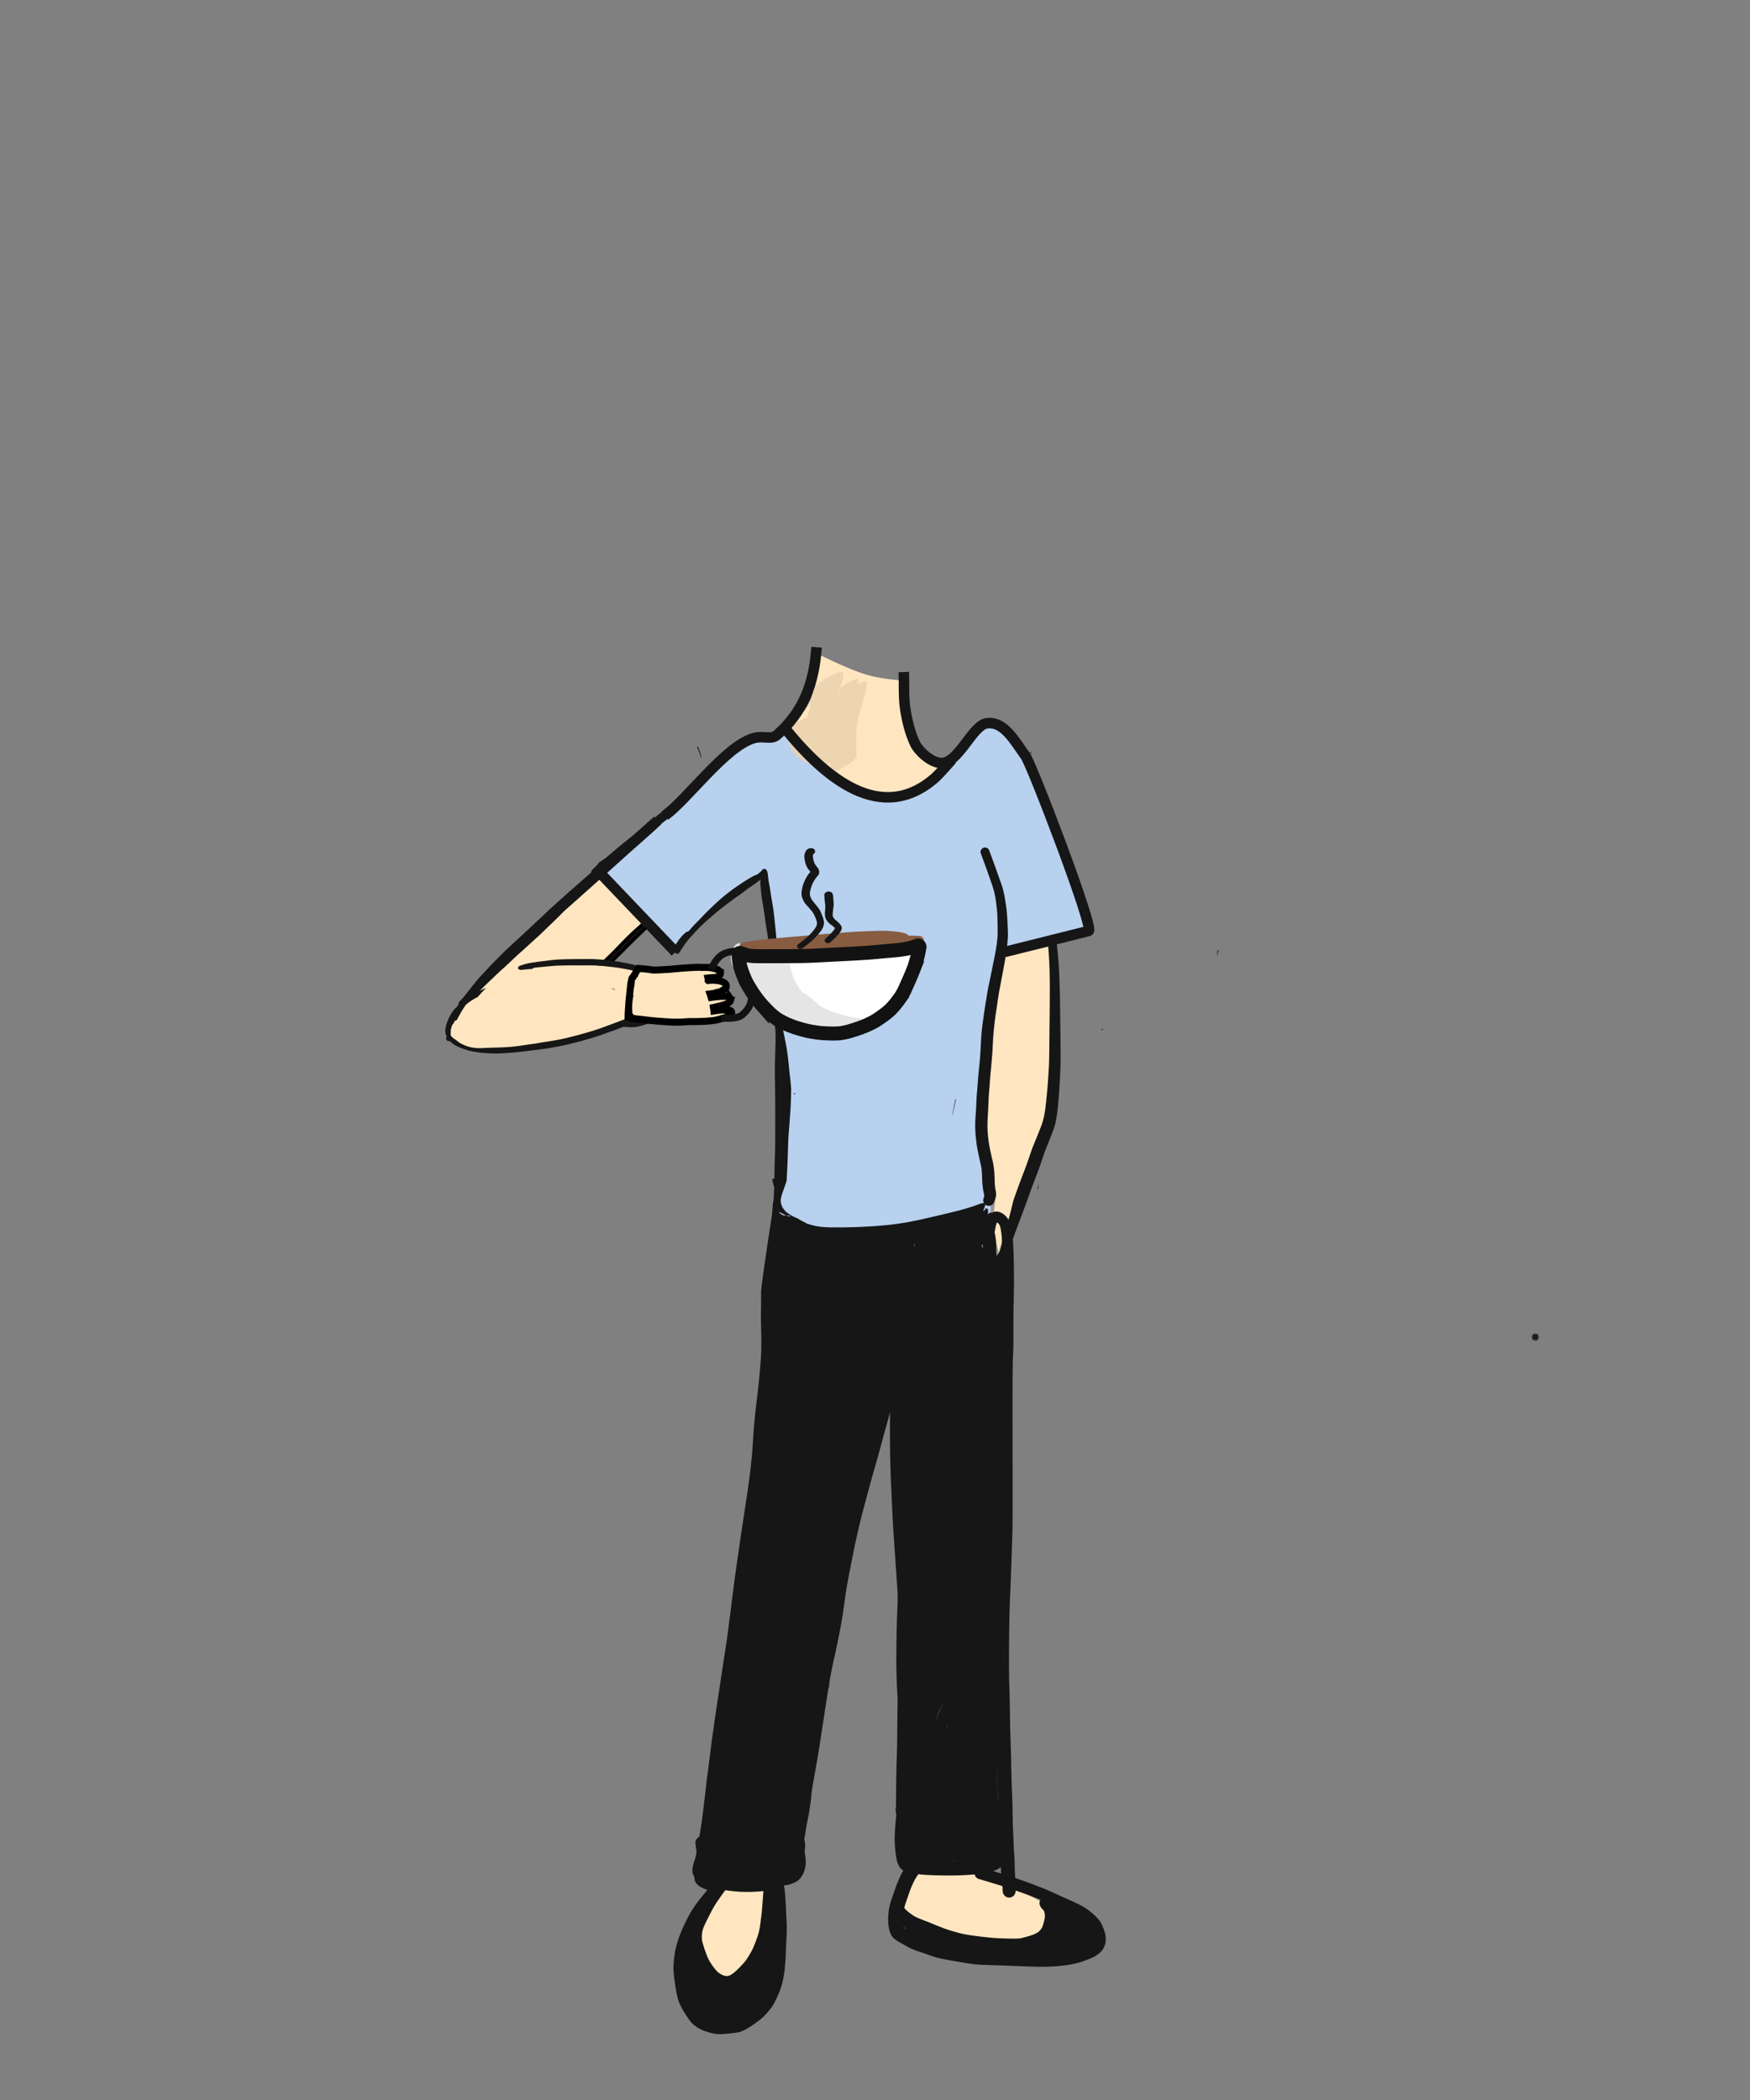 <svg width="500" height="600" xmlns="http://www.w3.org/2000/svg" xmlns:xlink="http://www.w3.org/1999/xlink"><rect width="100%" height="100%" fill="#808080" stroke="none"/><defs><path id="a" d="M.037.065h2.118v2.116H.037z"/></defs><g fill="none" fill-rule="evenodd"><path d="M284.69 206.501c1.427 1.313 4.512 1.52 9.52 10.26 3.34 5.827 5.811 12.26 7.416 19.298l9.528 30.267-26.465 6.18-3.717 21.581v31.789l2.29 20.283c-1.442 1.747-7.977 3.394-19.605 4.942-17.443 2.323-31.461 2.641-35.207 2.355-2.498-.191-4.468-2.024-5.91-5.498l.46-19.34-.543-36.337c-1.026-26.758-2.186-40.851-3.48-42.281-1.295-1.43-6.451 1.679-15.47 9.326l-10.932 10.889L172 248.689l27-23.266c5.853-6.863 9.804-11.004 11.855-12.423 2.05-1.419 4.758-1.884 8.122-1.398l4.716-2.645L236.89 221c5.753 3.768 10.122 6.038 13.11 6.81 4.481 1.16 4.19 1.002 9.53-.956 3.561-1.305 6.889-3.37 9.983-6.197l6.674-9.055 4.785-5.1c1.526-.876 2.765-.876 3.717 0z" fill="#B7D1EF"/><path fill="#FFE6C0" d="M183.73 265.162l-.275.29-8.949 9.424 7.994 2.782 21.007-1.286 1.725 1.286v1.7L208 281.44l-2.768 2.73 3.624 1.214-2.62 3.17 2.62 2.014-7.468.49-17.659.988-4.274.235-18.799 5.896-23.51 1.998-6.288-1.998-2.897-3.072 2.136-5.397 12.48-14.832 21.351-19.606 8.072-5.464 12.115 13.902"/><path stroke="#979797" fill="#FFE6C0" d="M301.47 269.49v25.334l-1.493 21.476-11.993 33.927-2.67 9.773-2.253-9.773.939-8.702-3.028-17.444 4.343-50.93z"/><path d="M233.863 186.966c-.107 5.085-.78 9.236-2.022 12.451-1.241 3.216-3.745 6.13-7.51 8.74 11.132 10.956 20.159 17.189 27.08 18.697 6.922 1.508 12.93-1.449 18.027-8.87-4.566-1.875-7.566-4.475-9-7.799-1.436-3.324-1.902-8.545-1.4-15.662-4.597-.3-8.377-.872-11.337-1.715-2.961-.843-7.574-2.79-13.838-5.842z" fill="#FFE6C0"/><path d="M221.5 535.481c1.684 14.503.559 22.98-3.375 25.43-5.9 3.674-11.068 7.694-14.334 5.684s-6.316-10.331-4.791-16.12c1.017-3.858 4.458-8.856 10.325-14.994H221.5zm38.963-3.561l-4.545 15.727c18.141 6.473 31.134 9.184 38.977 8.134 7.844-1.05 9.864-4.748 6.06-11.093l-19.988-10.816-20.504-1.952z" stroke="#979797" fill="#FFE6C0"/><path d="M240.41 192.017c-.356-.007-.636.106-.966.207l-1.041.397a24.62 24.62 0 00-2.522 1.265c-1.094.626-2.078 1.29-2.905 2.038-.21.19-.38.396-.46.616-.092.26-.13.535-.204.797-.113.402-.2.807-.29 1.21-.093.422-.187.844-.261 1.267-.084.478-.22.964-.253 1.445l-.058.87-.354 1.152c-.164.54-.32 1.08-.466 1.62-.32.14-.63.289-.93.444a26.52 26.52 0 00-2.57 1.47l-1 .704c-.46.32-.812.674-1.058 1.062-.255 1.952.186 3.898 1.019 5.79.284.649.942 1.208 1.585 1.755.413.35.837.697 1.308 1.023.437.303.949.573 1.492.812.273.12.566.226.86.33.373.134.7.193 1.158.165.391-.024.77-.167 1.106-.283l.077-.026c.087.288.185.574.305.862l.433.027a7.73 7.73 0 001.728-.564l.046-.018.87-.404a26.48 26.48 0 01-.074 1.195 2.779 2.779 0 00-.53.606 78.75 78.75 0 01-.117.501 1.196 1.196 0 01-.07.202c-.049.113-.046.329.076.421l.412.025c.605-.082 1.27-.362 1.744-.558.453-.187.89-.387 1.303-.603 1.33-.7 2.547-1.421 3.659-2.24.546-.401 1.107-.915 1.278-1.424.048-.143.016-.305.007-.451-.022-.389-.069-.777-.079-1.167a88.189 88.189 0 01-.03-2.63c.004-1.773.063-3.54.344-5.306.274-1.715.725-3.419 1.244-5.115a65.29 65.29 0 00.83-2.873c.278-1.083.561-2.178.633-3.273.013-.19.058-.457-.2-.594a1.892 1.892 0 00-1.156.158c-.472.165-.925.344-1.358.539.128-.469.262-.937.403-1.405.066-.163-.043-.225-.327-.187l-.508.128c-.517.18-1.001.386-1.452.619a16.72 16.72 0 00-1.63.933l-.635.447a2.403 2.403 0 00-.672.674c-.285.92-.55 1.841-.815 2.762l.054-.67.079-.261c.226-.754.457-1.507.677-2.261.153-.524.305-1.048.46-1.571.076-.26.143-.522.214-.783.068-.257.12-.514.155-.773.036-.27-.024-.538-.06-.808.083-.205-.013-.307-.287-.307-.064 0-.138.006-.222.017" fill="#E9D0AE" opacity=".8"/><path d="M199.21 213.409c.35.906.701 1.81 1.037 2.72l.233.632a16.568 16.568 0 00-.736-2.523 6.63 6.63 0 00-.42-.798 4.703 4.703 0 00-.17-.18c.018.05.038.1.057.149m148.836 57.983l-.045.006c-.075.228-.152.457-.23.685-.025.356-.053.713-.081 1.069.026-.087.05-.174.075-.262.145-.507.292-1.014.442-1.52a27.33 27.33 0 00-.161.022m-75.111 42.744c-.16.829-.32 1.658-.484 2.487-.12.618-.243 1.234-.364 1.851l-.007.04.081-.02.96-4.41-.186.052m-55.849-30.711l.084.211.433-.466-.517.255m77.494-68.557c-.307.234-.612.46-.926.673.305-.124.612-.245.921-.362.058-.157.121-.31.19-.462-.06.052-.12.102-.185.151m-20.539 137.417l-.795 3.97 1.687-.011c.288-.002.577-.006.865-.01l1.288-3.99a514.1 514.1 0 01-3.045.041" fill="#161616"/><path d="M199.258 213.42l.235.358.178-.12a6.009 6.009 0 00-.208-.205c-.1-.066-.203-.13-.309-.192l.104.158m81.346 226.841c-.27 1.025-.53 2.051-.786 3.079l-.48 3.172.06 1.46c.038.879.063 1.759.087 2.638l.008.321c.092-.376.187-.75.289-1.126l.96-3.574c.01-.686.023-1.372.047-2.059l.163-4.884.015-.417-.363 1.39" fill="#161616"/><path d="M199.21 213.409c.178.46.356.918.532 1.378l.06.082-.017.031c.156.409.31.819.462 1.23l.233.63a16.568 16.568 0 00-.736-2.522 6.63 6.63 0 00-.42-.798 4.703 4.703 0 00-.17-.18c.018.05.038.1.057.149m4.079 6.973l-.035.091.634.608.153.014a5.675 5.675 0 01-.292-.308 5.144 5.144 0 01-.408-.63 8.401 8.401 0 01-.053.225" fill="#161616"/><g transform="translate(437.583 380.922)"><mask id="b" fill="#fff"><use xlink:href="#a"/></mask><path d="M.037 1.123a1.07 1.07 0 001.06 1.058c.577 0 1.059-.482 1.059-1.058 0-.577-.482-1.058-1.06-1.058C.52.065.037.546.037 1.123" fill="#161616" mask="url(#b)"/></g><path d="M276.69 352.577l-.004-.003h-.001l.182.165a39.87 39.87 0 001.763 1.466l.09.074.05.041.027.022.005-.034.01-.037a33.106 33.106 0 01-1.417-1.128 43.262 43.262 0 01-.669-.574c-.012.004-.023.008-.036.008m-6.518 9.346l-.033.184-.059.31-.092.514-.096.519-.113.618c.129-.393.262-.781.398-1.174l.013-.034.015-.046.014-.043.04-.115.036-.107a4.611 4.611 0 00-.077-.6 1.247 1.247 0 00-.031-.109l-.015.083zm-1.506 132.042a71.647 71.647 0 00-1.22 3.295l.106-.268a339.511 339.511 0 011.764-4.37l.091-.223.272-.667c-.4.86-.722 1.57-1.013 2.233" fill="#2C2C2C"/><path d="M314.716 294.039a85.92 85.92 0 00-.163.309l.969-.436c-.271.042-.54.084-.806.127m-18.344 45.814l.326-.437c-.01-.33-.017-.66-.024-.99l-.004-.174c-.1.534-.2 1.067-.298 1.6m-76.158 15.88l-.03.288a.864.864 0 00.052-.053c.306-.322.462-.674.464-1.047a1.44 1.44 0 00-.325-.887c-.05.567-.102 1.134-.16 1.7m36.569 3.877a1.799 1.799 0 00-1.066.824c-.257.441-.27.891-.179 1.38.07.378.142.755.214 1.132.026.19.052.38.082.57l.1.645c.073.805.147 1.608.247 2.41l.184 1.477a2.02 2.02 0 00-1.218-.044c-1.065.294-1.763 1.466-1.44 2.549l.196.66c-.155.384-.15.776-.073 1.2.1.554.177 1.112.323 1.654l.363 1.35c.178.665.35 1.33.535 1.991.403 1.447.803 2.896 1.219 4.34.792 2.75 1.701 5.463 2.59 8.183l.1.975c.132 1.277.22 2.56.328 3.841l.436 5.127c.058.674.106 1.35.153 2.024.081 2.176.145 4.354.352 6.52.041.44.145.81.466 1.132.297.299.704.47 1.125.47.867 0 1.593-.729 1.592-1.601-.001-.56.024-1.123-.015-1.682l-.061-.842c-.04-.576-.082-1.151-.123-1.727l-.04-1.51c.065.006.13.01.195.01 1.022 0 1.993-.89 1.944-1.954-.076-1.611-.24-3.221-.372-4.827-.123-1.512-.258-3.022-.39-4.533-.105-1.214-.237-2.424-.368-3.636l.066-.036a1.56 1.56 0 00.554-.558c.225-.385.23-.769.156-1.195-.031-.178-.063-.356-.092-.534-.35-2.908-.543-5.831-.759-8.75-.231-3.135-.44-6.271-.653-9.408l-.176-2.6c-.028-.408-.144-.767-.438-1.063a1.498 1.498 0 00-1.058-.44c-.773 0-1.552.685-1.496 1.503l.116 1.727a2.066 2.066 0 00-.547-.262l-.173-1.12c-.074-.48-.15-.959-.226-1.438l-.168-1.05c-.086-.546-.128-1.108-.313-1.632-.159-.453-.397-.822-.82-1.072a1.782 1.782 0 00-1.372-.18" fill="#161616"/><path d="M258.834 362.711l.007.002c.025.014.05.028.073.043.052.048.1.098.148.151.07.1.137.2.2.303a1.359 1.359 0 00-.014.193 3.133 3.133 0 00-.025.369c.003.228.061.427.141.635.077.196.158.39.25.581.08.168.202.31.33.444.084.088.183.16.29.218l-.026.22c-.12.848-.272 1.692-.419 2.535l-.136.775c-.048.272-.11.544-.17.814-.031.142-.06.286-.094.43a4.7 4.7 0 01-.345-.647c-.166-.42-.308-.843-.417-1.281-.13-.525-.22-1.064-.299-1.598a33.536 33.536 0 01-.175-2.113 19.29 19.29 0 01-.022-2.027l.005-.01c.062-.017.124-.03.187-.044.17-.01.34-.005.511.007m-.204-.033c.045.004.09.01.134.018l-.134-.018m1.471-2.653a.727.727 0 00-.5.517c-.595-.188-1.269-.137-1.865 0-.36.082-.728.245-1.002.5a2.205 2.205 0 00-.354.415 3.147 3.147 0 00-.297.621c-.07.175-.066.385-.08.572-.011.147.01.303.015.45.012.334.027.666.055.999.025.29.065.58.098.87.038.343.078.683.122 1.024.1.781.23 1.55.398 2.318a10.9 10.9 0 00.644 1.99c.265.617.586 1.195 1.09 1.647.248.223.514.38.828.485.133.043.423.058.555.007l.106-.04a.841.841 0 00.37-.217c.248-.2.44-.478.543-.781.106-.313.148-.652.215-.975.091-.442.162-.89.23-1.337.044.158.09.315.139.472.145.472.329.929.508 1.388.32.817.661 1.629 1.164 2.35.113.164.24.318.367.47.159.187.365.333.563.476.164.118.345.217.52.318.214.123.426.24.648.348.28.136.616.08.783-.207.148-.254.075-.65-.206-.786a8.78 8.78 0 01-1.234-.72 3.105 3.105 0 01-.4-.417 7.573 7.573 0 01-.669-1.161c.109.003.219-.01.328-.04.286-.079.535-.272.685-.53.16-.276.183-.579.116-.887-.213-.959-.492-1.899-.779-2.838-.24-.784-.465-1.575-.745-2.345-.201-.553-.378-1.115-.63-1.647-.122-.253-.313-.48-.503-.683a1.213 1.213 0 00-.152-.137 42.215 42.215 0 00-.055-.372 4.478 4.478 0 00-.307-1.117 1.786 1.786 0 00-.212-.39c-.124-.167-.268-.29-.42-.43a.743.743 0 00-.498-.205.676.676 0 00-.182.025m16.049-10.315l-.095.226.094-.225m1.18-1.214c-.3.056-.534.187-.74.414-.265.289-.393.67-.535 1.027-.192.457-.384.918-.55 1.386a1.93 1.93 0 00-.415 1.17c-.005.308.019.618.047.928 0 .318.031.64.052.954.072 1.094.25 2.19.418 3.274.221 1.43.775 2.743 1.347 4.06.25.574.5 1.148.778 1.71.39.791.8 1.548 1.377 2.223.223.262.489.498.748.723.326.284.657.563 1.004.82.49.366.994.712 1.535.998a6.7 6.7 0 001.166.49c.237.072.465.132.71.168.465.07.701.106 1.166.005.22-.048.44-.123.62-.26a1.942 1.942 0 00.798-.912 1.54 1.54 0 01-.353-.413 8.133 8.133 0 01-.238-.55l-.07-.19a6.921 6.921 0 01-.122-.845c-.024-.38-.019-.759-.043-1.137-.018-.314-.038-.627-.057-.94l-.08-1.314-.112-.084-.393-.297c-.773-.641-1.453-1.378-2.1-2.144a70.142 70.142 0 01-1.882-2.333c-.413-.584-.854-1.161-1.194-1.791-.321-.59-.62-1.183-.896-1.793-.096-.255-.194-.511-.27-.772-.052-.175-.104-.348-.149-.523-.048-.185-.072-.374-.124-.556a1.931 1.931 0 00-.72-1.027c.122-.465.242-.93.342-1.399.065-.31.006-.617-.223-.847a.834.834 0 00-.613-.246c-.075 0-.151.008-.228.023" fill="#161616"/><path d="M281.56 345.355l-.028.077c-.048.09-.099.176-.153.26-.019.02-.038.04-.058.057-.296.213-.603.405-.92.59-.433.25-.87.491-1.326.7-.301.121-.605.233-.914.334-.35.114-.64.318-.83.64a1.412 1.412 0 00-.139 1.075c.194.707.986 1.209 1.706.974.124-.04.246-.081.368-.125a29.8 29.8 0 01-.382.319c-.94.726-1.88 1.453-2.849 2.14-.254.18-.444.383-.53.692-.082.3-.039.625.117.893.306.527 1.048.758 1.575.415 1.402-.907 2.791-1.858 4.1-2.895.667-.529 1.263-1.173 1.841-1.796.329-.355.648-.722.944-1.106-.35.068-.723.013-1.045-.177a1.531 1.531 0 01-.75-1.314c.003-.564.007-1.128.014-1.69a1.5 1.5 0 01-.747-.282c0 .073.002.146.006.219m1.235.698l-.034.044.036-.044h-.002zm23.575-97.667c.093-.08.2-.154.32-.223l-.098-.412-.222.635m-.232 1.55c.038-.004.075-.006.114-.008l-.023-.502-.09.51M223.07 347.97a7.946 7.946 0 00-2.157.741c-.134.068-.264.15-.39.24-.037.934-.058 1.868-.106 2.8-.068 1.327-.131 2.656-.215 3.981v.015c.336-.116.56-.342.768-.633.205-.287.414-.568.626-.847.33-.41.688-.77 1.09-1.103a12.785 12.785 0 012.273-1.298c.247-.097.495-.193.748-.273.362-.116.733-.181 1.099-.282.135-.038.262-.094.38-.166a7.867 7.867 0 01-1.171-.571c-.755-.451-1.585-.846-2.137-1.559-.22-.28-.477-.563-.651-.883a6.576 6.576 0 01-.09-.174l-.068.013" fill="#161616"/><path d="M223.136 341.525l-.01.064.01-.064m.015-7.573c-.255.86-.496 1.725-.74 2.588-.17.602-.307 1.213-.458 1.82-.146.589-.261 1.187-.383 1.78-.12.588-.244 1.174-.349 1.765-.109.61-.25 1.216-.364 1.826l-.026.14-.036.48c-.09 1.309-.175 2.616-.24 3.926a88.86 88.86 0 00-.06 1.475c.035.11.074.218.117.326.109.273.22.542.39.782.146.205.301.4.467.586.326.369.71.71 1.097 1.013.51.4 1.036.748 1.613 1.041.552.282 1.12.525 1.69.764.575.245 1.152.477 1.749.664.582.182 1.208.26 1.809.358 1.206.196 2.415.383 3.618.607.702.13 1.4.266 2.11.35.644.077 1.289.149 1.932.215 1.286.132 2.589.122 3.88.139 3.479.044 6.964-.046 10.441-.191.36-.016.686-.135.943-.393a1.35 1.35 0 000-1.9c-.257-.258-.584-.377-.943-.392-2.67-.114-5.341-.184-8.012-.228-1.227-.02-2.454-.022-3.68-.063-.647-.021-1.294-.047-1.94-.08-.62-.03-1.236-.115-1.85-.189l-.653-.075c-.72-.117-1.433-.27-2.155-.386-.807-.13-1.61-.266-2.42-.382-.812-.117-1.64-.225-2.427-.46a19.353 19.353 0 01-1.952-.721c-.84-.364-1.646-.77-2.381-1.321l-.225-.176a5.326 5.326 0 01-.564-.509 3.875 3.875 0 01-.212-.38 4.907 4.907 0 01-.204-.746c-.062-.75-.005-1.501.037-2.253.022-.409.021-.818.039-1.227.018-.413.065-.821.115-1.231.086-.643.158-1.285.233-1.93.135-.978.28-1.954.5-2.917.124-.544.239-1.089.387-1.625.21-.768.42-1.534.643-2.297l.022-.627a.829.829 0 00-.553-.52.794.794 0 00-.214-.03.833.833 0 00-.79.604m33.41 46.244l-.161.067a1.895 1.895 0 00-.542.26 3.536 3.536 0 00-.825.751c-.702.853-1.164 1.837-1.582 2.853a53.67 53.67 0 00-1.184 3.148 446.558 446.558 0 00-1.011 3.021c-1.03 3.103-2.073 6.2-3.143 9.29a449.423 449.423 0 00-2.328 6.842c-.21.614-.422 1.228-.633 1.841-.344 1.003-.832 2.01-.855 3.09a1.282 1.282 0 001.618 1.245l-.904 3.448c-.365 1.393-.71 2.79-1.06 4.188-.328 1.313-.673 2.622-.971 3.943-.722 3.197-1.462 6.389-2.12 9.6-.71 3.477-1.413 6.953-2.102 10.433l-.282 1.426c-.108.548-.257 1.087-.39 1.628-.09.375-.154.75-.203 1.132a5.345 5.345 0 00-.056.53c-.023.284.026.55.091.825.127.536.66.915 1.195.915a1.2 1.2 0 00.256-.028c-.066.392-.13.785-.191 1.179l-.403 2.622c-.152.985-.25 1.98-.37 2.97-.134 1.087-.274 2.174-.413 3.26-.239 1.47-.471 2.942-.743 4.407a360.451 360.451 0 01-.986 5.105c-.298 1.484-.618 2.96-.934 4.44-.189.883-.336 1.777-.503 2.664a68.46 68.46 0 00-.32 1.846c-.525 3.193-.995 6.392-1.469 9.593-.51 3.447-1.04 6.89-1.57 10.335-.388 2.526-.844 5.036-1.29 7.552-.334 1.89-.67 3.78-1.003 5.67-.4 2.257-.839 4.508-1.266 6.76-.067.357-.056.687.131 1.009.17.293.453.512.779.602.641.178 1.467-.213 1.6-.914.457-2.41.922-4.818 1.351-7.232l1.17-6.59c.247-1.393.493-2.788.743-4.181.083-.469.146-.942.22-1.413l.506-3.257c.513-3.301 1.02-6.603 1.522-9.906.229-1.5.466-2.999.698-4.498.11-.706.242-1.409.364-2.113.118-.688.224-1.379.36-2.062l.585-2.949c.144-.72.317-1.435.478-2.151.356-1.586.682-3.177 1.015-4.768.146-.698.275-1.4.41-2.1.133-.679.275-1.357.394-2.038l.51-2.93c.129-.738.216-1.486.321-2.228.096-.675.19-1.35.283-2.027.103-.746.188-1.495.312-2.237.274-1.629.546-3.254.856-4.876.327-1.703.661-3.404 1-5.106.272-1.362.534-2.727.834-4.083.693-3.132 1.379-6.265 2.215-9.362.867-3.207 1.702-6.422 2.6-9.62.414-1.482.844-2.96 1.27-4.437.47-1.64.911-3.288 1.356-4.936.79-2.931 1.603-5.855 2.42-8.778l.092-.326-.003.301c-.015 1.598-.051 3.198-.04 4.795l.04 5.875c.01 1.276.047 2.546.086 3.82.05 1.558.08 3.118.15 4.674.152 3.365.307 6.731.466 10.097.157 3.3.412 6.599.628 9.897.187 2.853.396 5.706.588 8.56.237 3.493.468 6.986.695 10.48.107 1.645.174 3.293.26 4.94.084 1.596.164 3.194.245 4.791.323 6.324.359 12.659.459 18.99.051 3.23.228 6.459.437 9.68.096 1.48.225 2.96.34 4.438.124 1.602.213 3.206.28 4.811.07 1.728.11 3.46.184 5.188.035.813.083 1.624.143 2.434.03.414.062.828.095 1.24.042.55.058 1.13.237 1.653.043.153.104.294.183.425.01 2.133.03 4.266.082 6.397a1.861 1.861 0 001.84 1.85c1.02 0 1.814-.842 1.84-1.85.078-3.263.076-6.528.094-9.791.015-3.04.022-6.08.024-9.122 0-3.231 0-6.464-.03-9.697-.027-3.13-.05-6.264-.156-9.392-.052-1.53-.094-3.06-.16-4.588-.068-1.585-.142-3.17-.2-4.756-.12-3.277-.247-6.552-.428-9.825a528.353 528.353 0 01-.278-5.346c.008-5.291.027-10.583.039-15.874.013-6.297.032-12.595.04-18.893l.012-9.498c.001-.772.003-1.543.003-2.315 0-.721.009-1.453-.027-2.174l-.136-2.694c-.04-.77-.115-1.54-.174-2.309-.247-3.216-.597-6.424-.899-9.635-.063-.675-.107-1.354-.188-2.027a99.635 99.635 0 00-.392-2.982 50.577 50.577 0 00-.42-2.321 35.22 35.22 0 00-.471-2.133c-.158-.6-.345-1.171-.636-1.726a1.84 1.84 0 00-.879-.82c.113-.378.226-.756.335-1.135.208-.72.452-1.432.633-2.16.086-.346.172-.692.24-1.043.114-.608.218-1.25.17-1.87a4.947 4.947 0 00-.125-.775c-.058-.24-.18-.465-.288-.685-.208-.421-.622-.745-.996-1a2.086 2.086 0 00-.632-.267 1.449 1.449 0 00-.393-.052c-.217 0-.428.041-.659.075m-29.656-67.784l-.043.012-.193.192c.172-.005.344-.009.515-.01l-.01-.25c-.09.02-.18.037-.27.056m34.889-64.556l-.018-.008-.033-.014.051.022m.049.02l-.074-.03.074.03M185.12 291.06c-.354.011-.693.167-1.033.258l-.303.08-.126.023c-.285.053-.571.1-.86.146-.44.055-.88.105-1.324.147a7.86 7.86 0 01-1.243.013c-.283.217-.602.393-.911.57a14.93 14.93 0 01-.809.431c-.34.17-.68.339-1.025.502.619.155 1.267.196 1.898.243.671.048 1.335.036 2.005-.032.705-.073 1.407-.23 2.088-.425.304-.087.603-.192.904-.29a8.898 8.898 0 00.595-.212c.481-.015.962-.029 1.443-.046a.337.337 0 00.332-.334c0-.178-.151-.34-.332-.335-.213.007-.426.014-.639.019.065-.374-.264-.76-.642-.76-.006 0-.011 0-.017.002m-18.747 6.183c-.81.238-1.628.445-2.446.651.768-.183 1.537-.36 2.306-.537.123-.058.246-.119.367-.18l-.227.066m-7.784 1.902c-.599.114-1.204.202-1.803.316-.614.12-1.23.24-1.846.35-.621.11-1.24.234-1.864.332l-.209.032c.762-.11 1.52-.237 2.28-.363a69.84 69.84 0 003.556-.688l-.113.021m17.192-16.304a.773.773 0 00-.536-.36l-.74-.157c.426.16.853.328 1.276.517m-47.986 10.644c-.346.338-.338.92 0 1.26.06.06.125.11.195.147-.179.529-.34 1.064-.517 1.591-.132.397.15.84.535.946a.765.765 0 00.59-.077c.188-.11.274-.265.352-.46l.034-.084a2.327 2.327 0 01-.132-.401c-.15-.715-.2-1.404-.08-2.124a6.145 6.145 0 01.266-1.061c.12-.34.236-.51.463-.788.032-.04.066-.08.101-.119.103-.249.212-.496.32-.744.057-.139.114-.277.173-.415a97.18 97.18 0 01-2.3 2.33" fill="#161616"/><path d="M185.12 263.015c-.179.036-.35.183-.495.29-.174.127-.342.267-.51.403-.268.219-.528.448-.788.678l-1.592 1.413c-.507.452-.994.928-1.49 1.395a52.05 52.05 0 00-1.576 1.553c-.985 1.011-1.958 2.035-2.953 3.037a111.259 111.259 0 01-3.039 2.973l-.677.63c.688.013 1.377.012 2.066.018l.382-.391c.957-.974 1.933-1.93 2.896-2.9 2.035-2.05 4.072-4.101 6.178-6.079.364-.342.724-.69 1.083-1.038.2-.193.398-.387.6-.577.133-.125.26-.26.397-.383a.543.543 0 00.073-.06v-.002a.586.586 0 00.147-.56.567.567 0 00-.565-.415.706.706 0 00-.138.015" stroke="#000" fill="#161616"/><path d="M201.533 221.882c-.955.76-1.91 1.521-2.867 2.278-2.065 1.635-4.094 3.313-6.128 4.985-1.77 1.456-3.56 2.887-5.32 4.357a418.012 418.012 0 01-5.99 4.915c-1.806 1.454-3.647 2.862-5.408 4.37-.899.77-1.796 1.54-2.702 2.3-.616.428-1.233.855-1.852 1.28-.233.161-.407.353-.485.633-.152.158-.295.286-.436.416-.373.347-.72.723-1.104 1.056-.435.376-.383 1.111 0 1.496.196.197.466.309.743.309.293 0 .528-.12.744-.31.42-.37.805-.786 1.213-1.173.4-.382.828-.735 1.254-1.088.255-.21.509-.423.762-.636.948-.658 1.895-1.318 2.842-1.978.977-.684 1.933-1.39 2.893-2.099.422-.312.853-.614 1.257-.949l1.861-1.539c.904-.747 1.794-1.51 2.69-2.269a231.575 231.575 0 014.587-3.765c1.466-1.18 2.924-2.37 4.395-3.544.32-.243 1.344-1.451 2.52-2.912 2.278-2.83 5.126-6.606 4.531-6.133zm21.947 130.696a8.772 8.772 0 00-.145.447 2.445 2.445 0 00-.033.131 1.07 1.07 0 00-.537-.36 1.03 1.03 0 00-.793.105.974.974 0 00-.369.387.867.867 0 00-.13.116 1.04 1.04 0 00-.602.297 1.546 1.546 0 00-.24.29c-.107.145-.16.313-.22.481a2.45 2.45 0 00-.072.433 5.13 5.13 0 00-.037.49c-.008.276-.024.55-.047.825l-.138 1.66c-.079.963-.143 1.928-.215 2.89-.076 1.019-.139 2.038-.209 3.057l-.022.338-.045.348-.292 1.641c-.165.917-.251 1.843-.353 2.768-.04.352.223.726.51.895l.054.03a.972.972 0 00.638.554 1 1 0 00.773-.101c.205-.12.423-.359.462-.604.076-.471.144-.943.208-1.416a.702.702 0 00.66-.347c.06-.1.11-.203.15-.312a4.25 4.25 0 00.097-.527 6.63 6.63 0 00.032-.894c-.008-.336-.022-.673-.016-1.009l.006-.33c.224-.135.392-.357.481-.621.132-.393.268-.784.382-1.183.05-.18.097-.36.143-.542.209.17.473.27.766.27.671 0 1.255-.568 1.245-1.252-.004-.265-.004-.53-.003-.795.096-.176.145-.365.145-.566.081-.676.059-1.362.07-2.04l.007-.405.003-.05.06-1.132c.035-.637.106-1.271.076-1.91a1.428 1.428 0 00-.183-.643 20.417 20.417 0 00-.195-1.414 1.075 1.075 0 00-1.037-.793c-.5 0-.878.335-1.035.793m56.456 2.75l-.014.111c.003-.037.008-.074.014-.11zm4.86-6.003a2.7 2.7 0 01-.034.044c.01-.015.022-.03.033-.044zm-.19-.092l-.056.007a1.52 1.52 0 01.056-.007zm.31-.003c.036.003.072.008.108.015l-.108-.015zm.228-.239zm-.594-2.83c-.358-.002-.706.117-1.026.264l-.258.12-.006.004c-.273-.084-.594-.036-.78.192-.931 1.14-1.845 2.296-2.764 3.446a1.17 1.17 0 00-.5.306c-.563.591-1.051 1.255-1.544 1.906l-.608.786-.41.528c-.11.122-.22.244-.327.367-.182.204-.258.426-.36.674-.106.257-.023.62.11.848.138.237.383.444.654.506l.021.005a1.089 1.089 0 00.75-.068c.227.356.682.66 1.116.616a6.33 6.33 0 00.762-.111c.293-.063.578-.288.804-.47.211-.173.423-.344.635-.514l.011.811c.01.678.047 1.357.075 2.035l.034.839c.02.482.041.963.076 1.444.027.26.059.52.097.778l.06.353c.056.197.124.39.204.578a1.578 1.578 0 001.517 1.161c.284 0 .548-.073.794-.216.378-.222.574-.546.722-.945a1.7 1.7 0 00.175-.736c.027-.175.041-.35.041-.528.007-.17.018-.34.026-.51.017-.335.022-.673.032-1.009.017-.647 0-1.296-.012-1.943a93.716 93.716 0 00-.068-2.09 39.88 39.88 0 00-.074-1.256 17.217 17.217 0 00-.166-1.357 3.182 3.182 0 00-.196-.683l.068-.53c.128-.766.25-1.521.503-2.256a4.21 4.21 0 01.138-.25h.003c.037.02.074.042.109.065.152.134.29.277.424.429.091.138.171.278.25.428.22.662.325 1.349.43 2.039.047.422.092.843.12 1.266.038.589.064 1.176.087 1.766.045 1.089.034 2.182.041 3.271.013 1.924.02 3.852-.01 5.776-.017 1.04-.014 2.082-.052 3.122-.04 1.044-.077 2.09-.118 3.134-.083 2.085-.162 4.17-.21 6.256-.048 2.113-.087 4.227-.132 6.34-.043 2.026-.246 4.045-.303 6.071-.124 4.314-.138 8.629-.158 12.943-.036 8.385-.034 16.77-.038 25.154 0 1.926.009 3.852-.009 5.777-.01 1.067-.001 2.134-.03 3.2-.037 1.285-.073 2.57-.108 3.856-.117 4.22-.29 8.44-.452 12.658-.071 1.83-.174 3.658-.232 5.488a526.26 526.26 0 00-.175 7.11c-.072 4.22-.083 8.443-.063 12.663.009 1.892.083 3.784.123 5.676.05 2.37.097 4.74.128 7.11.025 1.985.054 3.97.115 5.954.063 2.05.131 4.1.167 6.152.04 2.138.058 4.276.133 6.413.074 2.096.166 4.193.215 6.29.05 2.172.06 4.345.16 6.516.044.99.11 1.982.16 2.972.055 1.079.096 2.157.172 3.234.07 1.004.153 2.006.212 3.012.058.98.097 1.961.147 2.942.05.981.164 1.958.265 2.936.103 1 .228 2.011.23 3.018 0 1.017.842 1.865 1.852 1.865.49 0 .965-.198 1.312-.546.362-.364.514-.813.543-1.319.054-.953-.016-1.92-.071-2.872-.059-1.01-.12-2.02-.158-3.03-.037-.987-.055-1.975-.091-2.961-.037-1.002-.11-2.003-.177-3.003-.072-1.078-.097-2.16-.136-3.24-.035-.992-.088-1.985-.139-2.977-.05-.986-.058-1.971-.073-2.958a404.467 404.467 0 00-.063-3.484c-.048-2.072-.147-4.145-.226-6.216-.082-2.14-.109-4.283-.153-6.423-.042-2.045-.114-4.088-.18-6.132a342.272 342.272 0 01-.136-5.996 924.73 924.73 0 00-.141-7.152c-.044-1.87-.123-3.739-.134-5.61a558.65 558.65 0 01.04-12.684l.06-3.702c.018-1.135.069-2.27.103-3.405.056-1.841.156-3.68.225-5.52.157-4.225.327-8.45.443-12.675l.106-3.89c.029-1.036.021-2.073.03-3.11.017-1.92.008-3.84.007-5.762-.002-4.415-.005-8.83-.01-13.245-.002-3.99-.013-7.98-.014-11.97 0-4.312-.004-8.626.074-12.937.019-1.03.062-2.056.107-3.084.044-1.026.073-2.049.08-3.076.013-2.066-.007-4.132.001-6.197.01-2.105.046-4.21.085-6.314l.058-3.155c.02-1.042 0-2.085-.003-3.127-.004-1.92-.039-3.846-.096-5.766a163.153 163.153 0 00-.128-3.332c-.06-1.18-.203-2.354-.371-3.522a20.434 20.434 0 00-.34-1.742 5.463 5.463 0 00-2.537-3.45c-.072-.03-.145-.063-.217-.094a3.55 3.55 0 00-.582-.225l-.232-.039a2.455 2.455 0 00-.645-.054zm-145.983-63.748c-.464.2-.922.405-1.38.618-.41.19-.807.43-1.192.665-.469.289-.933.584-1.395.884-.39.25-.766.527-1.137.806-.42.317-.85.637-1.232 1.002-.22.211-.446.417-.657.637-.23.24-.45.481-.663.737-.24.285-.482.568-.714.86a9.942 9.942 0 00-1.347 2.25c-.162.37-.312.749-.446 1.13-.133.377-.212.769-.293 1.16-.09.436-.146.886-.15 1.33-.004.371.056.748.127 1.11.074.375.208.73.37 1.076.114.245.372.464.653.464h.023c-.102-.227-.229-.492-.28-.736-.15-.715-.2-1.403-.08-2.124a6.151 6.151 0 01.266-1.061c.12-.34.237-.51.463-.787.032-.04.067-.08.102-.12.103-.248.212-.496.32-.744.11-.273.224-.546.356-.808.156-.309.336-.601.524-.89.39-.6.79-1.186 1.245-1.74.32-.39.65-.781 1.05-1.092 1.034-.808 2.105-1.568 3.297-2.121l.102-.047c.228-.285.464-.562.712-.832a43.52 43.52 0 011.526-1.603l.166-.164c-.112.046-.224.092-.336.14" fill="#161616"/><path d="M131.184 287.226a5.45 5.45 0 00-1.09.873c-.522.526-.938 1.138-1.315 1.775-.182.308-.346.622-.511.94-.077.146-.135.306-.2.458a14.823 14.823 0 00-.558 1.513c-.096.316-.15.638-.205.962-.04.233-.07.466-.085.701-.016.225.024.453.058.674.073.473.253.93.489 1.343.23.406.509.794.85 1.113.366.343.782.64 1.197.92.562.379 1.19.627 1.813.881.334.137.672.259 1.012.38.335.12.673.222 1.011.329.338.104.685.173 1.029.255.67.16 1.353.252 2.034.349.687.096 1.381.142 2.073.188.68.043 1.36.095 2.04.103l1.229.014c.366.004.735-.022 1.101-.032a40.15 40.15 0 001.864-.11 156.93 156.93 0 002.273-.182c1.415-.127 2.824-.313 4.234-.49a167.19 167.19 0 004.365-.597c1.366-.207 2.727-.44 4.085-.688.649-.117 1.293-.27 1.935-.42.712-.168 1.423-.344 2.133-.52 1.384-.341 2.753-.74 4.124-1.122a56.48 56.48 0 003.812-1.202c.656-.234 1.308-.48 1.965-.713.664-.236 1.332-.465 1.992-.713.612-.23 1.222-.467 1.836-.696.332-.123.666-.244.999-.37.204-.078.404-.163.596-.269.123-.068.247-.135.372-.198.343-.172.69-.34 1.04-.496.098-.037.198-.072.298-.104a3.54 3.54 0 00.346-.135c.109-.04.218-.074.33-.104a.877.877 0 00.637-.842c0-.458-.395-.895-.868-.872-.232.01-.488-.015-.709.063-.109.038-.218.08-.327.118-.303.108-.604.222-.898.352-.234.104-.467.214-.7.323-.213.1-.416.222-.627.326-.562.22-1.132.42-1.697.631-.666.25-1.327.512-1.997.751-1.275.454-2.535.954-3.816 1.386a85.757 85.757 0 01-4.188 1.267c-1.353.38-2.71.737-4.074 1.07-.6.147-1.2.293-1.804.418l-1.152.237c-.378.078-.762.135-1.142.202-1.212.215-2.43.396-3.647.58-.556.1-1.11.21-1.669.297a62.99 62.99 0 01-1.968.27c-.913.129-1.823.275-2.737.405-1.064.15-2.129.264-3.201.332-.999.063-1.99.13-2.99.141-.531.007-1.062.034-1.593.053-.483.018-.97.015-1.452.044-.673.042-1.348.067-2.023.076a13.502 13.502 0 01-1.868-.12 8.652 8.652 0 01-2.255-.598c-.385-.16-.768-.321-1.137-.519-.246-.132-.501-.26-.726-.427-.249-.184-.515-.37-.728-.6a8.757 8.757 0 01-.917-.597 4.742 4.742 0 01-.677-.702 4.052 4.052 0 01-.408-.685 3.706 3.706 0 01-.196-.694c-.03-.349 0-.693.029-1.04a5.51 5.51 0 01.079-.474c.053-.234.114-.464.179-.694.108-.393.263-.772.412-1.151.111-.233.216-.47.343-.696.252-.451.502-.896.812-1.31.031-.04.062-.079.094-.117a7.41 7.41 0 01.131-.277 9.28 9.28 0 01.524-.89c.153-.234.307-.467.465-.696a6.45 6.45 0 00-.085.049" fill="#161616"/><path d="M160.936 257.046c-.344.055-.612.278-.889.467-.224.153-.45.305-.673.462-.528.369-1.014.793-1.508 1.205a62.27 62.27 0 00-2.47 2.194c-1.81 1.683-3.604 3.381-5.415 5.063-.859.8-1.72 1.597-2.583 2.391-.956.878-1.92 1.745-2.856 2.644-.812.78-1.608 1.582-2.4 2.38-.903.908-1.809 1.81-2.674 2.752-.73.795-1.47 1.58-2.206 2.367-.687.734-1.308 1.532-1.941 2.311-.768.947-1.526 1.897-2.273 2.86-.244.314-.485.63-.722.947-.34.348-.685.692-1.028 1.037a.924.924 0 00-.254.797c-.705 1.09-1.334 2.23-1.93 3.384-.225.432-.115.969.318 1.224.403.237.994.11 1.218-.322.442-.853.906-1.693 1.4-2.518a27.61 27.61 0 011.254-1.896 23.418 23.418 0 001.949-1.902c.754-.815 1.586-1.553 2.362-2.344a88.264 88.264 0 012.494-2.437c.884-.829 1.753-1.675 2.637-2.503.423-.396.865-.773 1.296-1.161.456-.411.903-.83 1.348-1.254.923-.876 1.843-1.751 2.786-2.605.923-.833 1.854-1.655 2.77-2.496.909-.836 1.823-1.664 2.74-2.492.694-.625 1.36-1.285 2.03-1.934a554.39 554.39 0 012.069-1.993c.725-.694 1.45-1.387 2.15-2.109l1.153-1.192c.16-.166.322-.33.483-.494.287-.292.589-.608.796-.96a1.276 1.276 0 00-.454-1.745l-.303-.128a1.282 1.282 0 00-.674 0m7.185 16.964h-.378a314.136 314.136 0 00-5.03.04 66.48 66.48 0 00-3.432.113c-.674.045-1.341.104-2.006.188-.532.067-1.063.138-1.596.203-.621.077-1.241.154-1.862.234a85.78 85.78 0 00-1.876.265c-.24.035-.475.08-.712.121-.272.05-.529.112-.793.179-.333.083-.657.184-.982.282l-.404.121a9.56 9.56 0 00-.395.128 1.13 1.13 0 00-.537.37c-.147.187-.167.399 0 .585a.84.84 0 00.32.209c.228.086.441.082.69.058.244-.023.481-.064.724-.088l.514-.053 1.353-.098c.196-.012.36-.04.503-.134a.476.476 0 00.18-.196c.468-.06.938-.118 1.409-.166 1.378-.138 2.757-.27 4.138-.392 2.268-.163 4.56-.147 6.84-.152l3.49-.007a46.882 46.882 0 013.143.105c.122.008.243.019.364.029.854.08 1.704.178 2.554.272.948.105 1.892.212 2.822.373.884.154 1.77.31 2.647.48.434.085.85.19 1.27.3.382.1.787.17 1.179.249.605.122 1.267-.14 1.43-.527.082-.195.04-.407-.117-.581-.162-.18-.401-.278-.695-.347-.217-.05-.432-.104-.647-.159a9.637 9.637 0 01-.483-.17 8.625 8.625 0 00-.938-.276c-.512-.127-1.036-.227-1.56-.33-.996-.193-1.986-.397-3.005-.535-1.1-.148-2.205-.27-3.309-.406a44.567 44.567 0 00-3.517-.272 22.826 22.826 0 00-.956-.017l-.34.001M250 409l24-50.398h-24L244 397z" fill="#161616"/><path d="M233.301 184.913C232.6 195.687 229.263 203.596 222 210c-1.714 1.512-4 0-7 1-8.092 2.697-18.565 17.337-25 22m82-16c-.959 1.071-3.759 4.274-4.724 5.127-15.528 13.731-31.614.012-42.945-13.97" stroke="#161616" stroke-width="3"/><path d="M188.223 277.13c.311-.018.622-.038.933-.059l1.05-.067c.21-.013.418-.018.627-.023l.14-.011c1.611-.123 3.217-.298 4.828-.41.839-.058 1.679-.117 2.52-.149a63.605 63.605 0 011.5-.039c.117 0 .234.003.35.012.077.007.153.016.228.03.172-.003.344-.005.515-.009l.125-.001c.155-.004.311-.005.465-.005a13 13 0 011.197.048c.712.098 1.396.256 2.033.47.205.079.358.149.491.226.157.118.291.252.391.355.088.105.156.197.21.288.015.042.028.084.039.127a1.65 1.65 0 01-.003.187 1.977 1.977 0 01-.063.217c-.04.035-.08.069-.123.1a.86.86 0 01-.063.19 3.2 3.2 0 01-.51.454 3.148 3.148 0 01-.377.178l-.05.016-.049.016a6.977 6.977 0 00-.61.012 25.41 25.41 0 00-1.73.147c.053.216.074.433.057.63l-.006.073a15.407 15.407 0 011.297-.076c.122 0 .244.003.365.01.81.048 1.644.137 2.385.438.273.111.531.26.744.447.317.277.46.652.328 1.033-.006.017-.012.035-.019.05l.024.104c-.009.03-.02.06-.032.092-.02.033-.041.064-.065.096a3.127 3.127 0 01-.487.356 4.61 4.61 0 01-.527.35 3.39 3.39 0 01-.48.253 4.69 4.69 0 01-1.047.268 9.513 9.513 0 01-1.006.306l-.31.037-.597.071-.043.006.057.163c.093.256.178.528.265.835.62-.095 1.245-.166 1.869-.219.412-.033.828-.056 1.24-.071.23-.009.467-.022.702-.022.234 0 .467.013.692.058.197.04.41.096.578.194.16.093.316.22.394.374a.57.57 0 01.104.328l-.027.173a.873.873 0 01-.161.325c-.13.183-.343.332-.539.462-.106.07-.213.144-.33.2a3.55 3.55 0 01-.368.147c-.69.243-1.41.434-2.13.603-.336.078-.671.159-1.005.247a5.1 5.1 0 01-.38.084l.028.193c.016.1.037.2.057.301.035.164.07.331.083.497l.287-.047c.41-.067.823-.118 1.236-.167.238-.028.477-.056.715-.079.242-.023.471-.032.712.019.042.01.082.022.12.036l.477-.044c.557-.046 1.315.04 1.49.584.098.304-.087.633-.343.842-.17.139-.378.253-.577.362a3.54 3.54 0 01-.641.28c-.649.202-1.296.41-1.952.595a12.78 12.78 0 01-2 .387c-.828.097-1.66.16-2.492.197-.767.033-1.538.065-2.307.069a95.05 95.05 0 01-1.972-.004c-.57.05-1.139.089-1.71.122a27.12 27.12 0 01-2.348.038c-1.628-.043-3.249-.163-4.87-.292a90.115 90.115 0 01-2.396-.228c-.806-.087-1.609-.19-2.413-.287-.881-.088-1.764-.15-2.64-.279a.732.732 0 01-.454-.298.618.618 0 01-.088-.199l-.376.02c0-.043.002-.085.004-.127l.004-.11.004-.111a.485.485 0 00.117.032l.247.039.012-.045a.505.505 0 01.03-.073l-.075-.082c-.114-.13-.21-.317-.202-.486a1.634 1.634 0 01.079-.437l-.012-.14a7.52 7.52 0 01-.025-.39l-.004-.16c-.027.005-.053.01-.081.017l.029-.471.003-.064.04-.625.019.005c.015-.516.044-1.032.117-1.544.016-.11.032-.223.05-.334l-.036.001c.021-.225.042-.449.073-.672l.041-.294c.02-.279.044-.556.073-.834.032-.313.065-.626.099-.938a9.831 9.831 0 01.218-1.247l.051-.54c.017-.173.035-.347.06-.52.023-.17.042-.345.086-.512.03-.11.068-.208.116-.312.078-.163.164-.294.346-.387.083-.234.2-.46.422-.61.068-.169.142-.339.219-.507.214-.408.488-.822.86-1.3.747.055 1.541.126 2.57.232.565.077 1.071.153 1.545.23.555-.014 1.113-.021 1.669-.027z" stroke="#000" stroke-width="2"/><path d="M218.946 273.205l.95-.003c3.486 0 6.163-.014 8.68-.044 2.499-.029 5.035-.167 7.486-.3l.895-.048a663.16 663.16 0 012.874-.146c1.577-.078 3.208-.157 4.812-.257l.873-.053c1.163-.07 2.366-.142 3.546-.241 1.211-.103 2.533-.224 4.043-.368l.073-.005.16-.01c.472-.033.952-.076 1.417-.118l.704-.063a33.688 33.688 0 004.075-.583 15.31 15.31 0 002.67-.827 5.75 5.75 0 00.595-.29c-.023.238-.047.463-.079.69-.182 1.027-.355 1.952-.602 2.874-.125.462-.259.922-.392 1.381l-.06.208-.033.114c-.145.494-.293 1.005-.484 1.49a73.613 73.613 0 01-1.337 3.223c-.14.315-.28.63-.418.946-.335.759-.68 1.543-1.038 2.308-.228.434-.447.831-.67 1.214-.216.373-.48.736-.735 1.087l-.159.219a28.342 28.342 0 01-1.75 2.188c-.313.336-.573.6-.818.832-.368.346-.765.669-1.071.91-.756.6-1.546 1.144-2.357 1.696-.408.263-.726.46-1.033.64-.338.197-.706.372-1.062.542l-.391.188c-.86.422-1.753.765-2.512 1.046a55.07 55.07 0 01-3.034.987c-.9.259-1.87.462-2.882.602-.61.039-1.251.058-1.906.058a43.45 43.45 0 01-3.685-.172c-1.223-.153-2.534-.335-3.828-.642a40.864 40.864 0 01-3.781-1.098 41.543 41.543 0 01-2.255-.915 20.378 20.378 0 01-2.535-1.39c-1.472-1.018-2.677-2.306-3.843-3.552l-.314-.335a31.695 31.695 0 01-2.458-3.172 40.991 40.991 0 01-2.137-3.542 41.552 41.552 0 01-1.133-2.76 20.353 20.353 0 01-.428-1.344l-.042-.14a5.031 5.031 0 01-.1-.463 6.015 6.015 0 00-.04-.212l-.077-.365-.077-.369c-.075-.52-.126-.941-.157-1.329a8.123 8.123 0 01-.027-.608.684.684 0 00.003-.346c.004-.18.012-.359.023-.538.133.11.286.204.45.281.193.092.408.162.617.23.065.02.129.041.193.063.148.05.295.099.445.145l.031.01c.303.095.617.194.935.26.732.15 1.5.174 2.243.197.54.015 1.12.023 1.832.023.372 0 .744-.002 1.115-.004z" stroke="#979797" fill="#FFF"/><path d="M258.256 550.795l-.036-.068a7.073 7.073 0 01-.074-.251c.046.059.099.114.153.167.19.187.391.37.617.561a12.872 12.872 0 01-.66-.41zm-50.943 13.771a5.503 5.503 0 01-.716-.197 9.226 9.226 0 01-1.367-.781c-.359-.322-.673-.697-.976-1.06l-.158-.19a16.155 16.155 0 01-.616-.841l-.247-.374-.249-.374c-.35-.53-.62-1.099-.86-1.634a92.162 92.162 0 01-.785-2.094c-.085-.234-.16-.481-.224-.7l-.012-.037-.086-.284c-.168-.545-.342-1.107-.451-1.69a9.57 9.57 0 01.019-1.948c.052-.335.11-.623.18-.906.09-.355.229-.7.387-1.082.345-.8.75-1.602 1.108-2.308l.197-.392.05-.1.016-.03c.44-.872.897-1.775 1.391-2.632.52-.895 1.106-1.752 1.712-2.624a79.276 79.276 0 011.607-2.234c1.036.146 1.887.248 2.676.321.394.035.786.072 1.179.108.245.023.487.03.753.037l.093.002c.095.003.19.006.284.011.299.013.607.019.968.019.31 0 .62-.004.932-.01l.218-.002a34.812 34.812 0 003.789-.251l-.007.026-.002.032-.02.282c-.07 1.025-.15 2.026-.218 2.87l-.003.036-.062.795-.009.108a96.37 96.37 0 01-.172 2.013c-.066.673-.158 1.354-.239 1.955l-.014.103c-.032.247-.063.481-.092.716l.016-.036-.016.076c-.147 1.08-.313 2.302-.66 3.432-.38 1.249-.879 2.47-1.363 3.65l-.01.026-.055.127c-.09.21-.19.447-.307.662-.199.37-.406.743-.615 1.106-.38.655-.802 1.292-1.164 1.827l-.13.163-.239.302a8.012 8.012 0 01-.484.552l-.08.088c-.057.06-.111.12-.165.18-.186.208-.38.407-.58.609l-.273.278c-.478.5-1.001.981-1.554 1.432a8.95 8.95 0 01-1.203.755 4.22 4.22 0 01-.435.125 4.836 4.836 0 01-.657-.013zm80.803-10.696l-.074-.002a77.472 77.472 0 01-3.632-.138c-2.269-.154-4.545-.456-6.747-.746-1.251-.187-2.464-.38-3.659-.708l-.104-.03c-1.257-.348-2.546-.704-3.784-1.146a81.056 81.056 0 01-3.685-1.455 69.16 69.16 0 00-1.816-.717 75.484 75.484 0 01-1.807-.713l-.065-.028c-.57-.237-1.153-.48-1.669-.808-.378-.242-.77-.514-1.232-.857l-.067-.055c-.43-.347-.87-.705-1.236-1.124a2.68 2.68 0 01-.096-.148 6.648 6.648 0 01-.054-.22c.22-.793.485-1.575.692-2.167l.252-.734.013-.037c.315-.915.671-1.952 1.062-2.927.337-.773.66-1.447.986-2.063.167-.315.364-.616.553-.909l.103-.16c.101-.155.208-.323.305-.497l.563.059.566.055c.595.058 1.21.1 1.832.129 1.405.06 2.875.1 4.37.122.489.006.978.009 1.466.009 2.501 0 4.734-.089 6.824-.27l.241-.022.256-.022a1.7 1.7 0 001.184 1.304c2.006.596 4.084 1.224 6.353 1.921l1.808.557c.465.143.93.313 1.38.477l.028.009.07.025c.204.075.41.148.614.22 2.251.786 4.864 1.713 7.381 2.756-.284.434-.368.974-.22 1.405.08.227.157.41.246.579.085.162.203.304.318.442a3.067 3.067 0 00.376.413c.064.061.11.104.153.148.052.088.102.18.15.276.084.254.153.535.212.855.021.342.014.693-.025 1.104-.18.927-.394 1.73-.659 2.457-.125.254-.27.498-.443.748-.17.202-.397.465-.652.694a8.73 8.73 0 01-1.245.705c-.54.213-1.094.403-1.645.564-.815.237-1.64.479-2.457.627a19.91 19.91 0 01-1.763.068c-.526 0-1.077-.014-1.52-.025zm-16.169-22.169l.214-.032.704-.003 1.041-.005.231-.002h.232c-.691.016-1.428.038-2.319.058l-.255.006.152-.022zm-11.612-.708l-.036-.011-.065-.125-.03-.09c.036.08.088.155.153.232l-.022-.006zm2.377-26.98l.03-.072.032-.071-.036.095-.026.074v-.027zm7.737-10.596l.182-.455v.245l.023.234a1.683 1.683 0 00-.205-.024zm-.962-7.09l.012-.03.013-.027a255.579 255.579 0 00-2.196 5.393l-.105.264c.38-1.109.786-2.2 1.204-3.247.292-.663.615-1.376 1.02-2.243l.018-.047.003.001a.948.948 0 00.031-.065zm-14.72-107.722l.071-.017.048-.017.022.099.03.107.036.131a5.67 5.67 0 00-.207-.303zm-1.877-3.654c-.01.142-.022.286-.034.429l-.007.01c.015-.144.03-.29.041-.44zm3.476-3.768l.017-.179c.174-1.774.434-3.554.688-5.278l.005-.032c.118-.798.234-1.595.344-2.393a2.93 2.93 0 01.75-1.289l.589-.458a2.96 2.96 0 012.245-.297 2.963 2.963 0 011.742 1.346c.262.455.395.952.398 1.478l-.056.416-.049.364c-.1.733-.204 1.466-.307 2.198l-.083.585-.167 1.196.016-.04-.018.054-.026.197-.029.205c-.335 2.605-.582 5.262-.82 7.832-.092.997-.184 1.992-.281 2.986l-.866 8.85-.338 3.46c-.08.826-.118 1.671-.155 2.49l-.009.186c-.013.285-.025.564-.04.843l-.085 1.607-.077 1.47-.007-.42c-.04-.948-.078-1.878-.122-2.806a42.95 42.95 0 01-.025-.633l-.007-.172v-.027c-.02-.49-.04-1.047-.08-1.578l-.106-1.364-.104-1.364a48.141 48.141 0 00-.187-1.845l-.06-.53-.005-.05-.021-.192a42.134 42.134 0 00-.22-1.788c-.043-.29-.084-.579-.125-.868l-.005-.035a43.759 43.759 0 00-.344-2.15l-.177-.912-.175-.903a5.674 5.674 0 00-.102-.402 6.953 6.953 0 01-.053-.194l-.065-.249-.223-.859c-.25-.95-.572-2.064-1.085-3.111a4.138 4.138 0 00-.241-.402 19.336 19.336 0 00-.297-.393c.007-.038.012-.086.016-.132.073-.056.152-.092.228-.126l.049-.018a5.31 5.31 0 00.18-.065c.333-.118.558-.291.707-.546a1.2 1.2 0 00.12-.916 1.245 1.245 0 00-1.043-.882l.09-.842.084-.85v.008l.017-.18zm13.238-11.11l.076-.51.075-.507.045-.305.027-.181.013-.089c.04.16.074.47.086.705l-.03.106-.032.114-.01.042-.013.045-.01.034c-.108.387-.215.77-.318 1.156l.09-.61zm-8.406-4.296l-.026-.411c.012.008.032.008.052.008l.087.001c-.006.263-.003.533 0 .804-.022.005-.05.01-.086.022l-.027-.424zm15.168-6.424c.223.194.441.383.66.565.33.276.834.692 1.398 1.112l-.01.037-.006.034-.075-.064-.09-.072a39.17 39.17 0 01-1.738-1.445l-.185-.166.01.007c.013 0 .024-.004.036-.008zm-58.899 19.867l-.025 3.537c-.003.41-.01.819-.017 1.229-.024 1.394-.044 2.527-.008 3.63.05 1.623.084 3.355.107 5.451.002.17-.001.548-.008 1.131 0 .715.001 1.002-.01 1.287-.054 1.446-.074 2.059-.116 2.648-.298 4.026-.613 7.334-.994 10.411a408.799 408.799 0 00-.666 5.779c-.063.569-.115 1.15-.165 1.711-.052.617-.08.916-.108 1.218-.062.655-.12 1.276-.16 1.886l-.075 1.214a174.48 174.48 0 01-.162 2.431c-.024.315-.046.63-.068.946-.078 1.13-.137 1.989-.228 2.832-.034.301-.064.605-.095.908-.134 1.32-.221 2.176-.33 3.023l-.47 3.667c-.44 3.026-.926 6.263-1.573 10.495-.401 2.611-.805 5.383-1.13 7.61l-.408 2.8c-.72 4.896-1.382 10.159-1.913 14.386-.319 2.529-.63 4.996-.945 7.39l-.243 1.703a283.252 283.252 0 01-.504 3.39 545.45 545.45 0 00-.846 5.469c-.414 2.794-.839 5.587-1.263 8.38l-.312 2.062a374.015 374.015 0 00-.804 5.507l-.238 1.696a221.003 221.003 0 00-.53 3.904l-.668 5.399c-.088.714-.185 1.428-.282 2.142-.12.881-.242 1.784-.345 2.675l-.266 2.285a599.6 599.6 0 01-.882 7.37 185.993 185.993 0 01-.598 4.094 109.49 109.49 0 01-.315 1.883 1.75 1.75 0 00-.55.378c-.31.311-.603.85-.558 1.352.029.31.066.617.105.927.07.626.103.911.186 1.19-.035 1.314-.218 1.87-.371 2.35-.39 1.181-.612 1.855-.72 2.54-.095.983-.056 1.222-.023 1.433.08.517.269.951.527 1.258-.011.312.04.638.087.926.092.574.502 1.031.801 1.327.128.124.303.264.534.426.133.093.336.23.55.34.209.11.416.21.633.306.39.175.782.321 1.114.44a99.285 99.285 0 00-1.645 1.981 49.876 49.876 0 00-1.862 2.439 28.28 28.28 0 00-1.652 2.655 47.308 47.308 0 00-2.668 5.709c-.788 2.008-1.298 3.897-1.561 5.773a32.139 32.139 0 00-.303 3.143c-.046 1.085.056 2.131.184 3.288.064.584.151 1.168.244 1.766.216 1.483.329 2.123.46 2.757.1.48.205.975.335 1.456.231.865.606 1.76 1.213 2.9.244.457.52.897.744 1.25.285.463.407.66.536.844l.633.918c.322.465.626.854.928 1.187.147.16.32.302.474.426.34.28.661.52 1.01.756.86.586 1.86.96 2.814 1.276 1.159.387 2.293.612 3.372.674.76.006 1.182-.03 1.592-.066l.473-.04c.253-.021.506-.042.76-.068.531-.053.773-.076 1.015-.107.156-.021.313-.04.472-.058.577-.07 1.161-.14 1.708-.308.54-.164 1.066-.422 1.558-.672.307-.155.599-.321.869-.491l.591-.376.592-.378c.201-.126.395-.27.567-.396l.377-.274c.473-.344.775-.566 1.064-.79.61-.475 1.133-.949 1.596-1.449.259-.28.515-.561.768-.847.187-.213.365-.43.544-.649.327-.405.667-.843.951-1.32.11-.185.213-.38.313-.569.368-.704.67-1.323.983-2.002.373-.815.666-1.555.897-2.264.211-.645.387-1.323.546-1.96.312-1.25.521-2.625.68-4.46.112-1.283.195-2.71.26-4.49.027-.725.062-1.45.099-2.174.097-1.98.199-4.028.094-6.039l-.054-1.058-.056-1.058c-.038-.696-.074-1.392-.11-2.09-.092-1.866-.151-3.056-.264-4.226a14.613 14.613 0 00-.294-1.78 9.863 9.863 0 001.132-.189c.634-.147 1.277-.379 2.086-.755 1.369-.634 2.396-2.093 2.818-4.003.146-.664.216-1.202.22-1.693 0-.412-.03-.842-.094-1.353a95.73 95.73 0 00-.235-1.853c.152-.774.195-1.455.132-2.081a9.043 9.043 0 00-.229-1.298c.144-.867.291-1.734.44-2.602a55.5 55.5 0 00.22-1.44c.15-.846.246-1.282.342-1.718.292-1.318.49-2.632.7-4.09.229-1.588.354-3.135.482-4.849.115-1.54.135-2.87.061-4.065.043-1.074.136-1.459.23-1.844.2-.835.241-1.018.283-1.202.117-.52.226-.989.355-1.454.286-1.023.427-1.526.558-2.032.139-.539.262-1.096.387-1.668.295-1.328.398-1.791.49-2.26.116-.598.267-1.389.399-2.198.134-.816.206-1.612.279-2.493.056-.658.11-1.302.127-1.924.016-.503.025-.805.02-1.103a44.634 44.634 0 00-.027-1.022c.085-1.25.217-1.742.397-2.26a72.23 72.23 0 01.81-2.162c.103-.231.21-.46.323-.686.256-.505.318-.98.19-1.452a1.897 1.897 0 00-.863-1.125 1.8 1.8 0 00-.427-.182l.268-1.335.303-1.54c.098-.502.184-1.017.263-1.5.416-2.428.707-4.125.996-5.82.587-3.432 1.143-6.744 1.654-9.843.436-2.641.838-5.415 1.192-7.862l.2-1.374.503-3.772.328-2.18.317-2.105c.263-1.754.464-2.976.64-4.054.163-.988.229-1.395.294-1.801.347-2.163.687-4.327 1.026-6.492l.321-2.044-1.526 15.274c.54-2.732.905-4.59 1.313-6.644.409-2.063.665-3.432.913-4.754l.246-1.31c.215-1.14.385-2.319.536-3.36.073-.5.136-.928.2-1.354l.157-1.22a218 218 0 00.455-3.664c.225-1.994.471-4.138.742-6.306l.125-.993c.46-3.673.982-7.834 1.523-11.847a456.934 456.934 0 011.544-10.594c.044-.277.174-.575.376-.86.056-.078.177-.22.362-.422.186-.184.394-.345.6-.467a3.04 3.04 0 01.663-.284c.191-1.842.323-2.876.428-3.707.046-.355.092-.71.135-1.067.103-.65.18-1.139.266-1.627a.905.905 0 00.522-.26c.16-.163.306-.446.276-.672.104-.278.237.006.358.281.305.811.523 1.703.685 2.807.176 1.388.315 2.807.449 4.179l.11 1.126c.358.73.492 1.227.493 1.753-.132.958-.161 1.138-.188 1.316.048.501.096 1.003.14 1.504.171 1.899.314 3.555.439 5.065l.088 1.06.082.967c.098 1.08.143 1.583.17 2.063l.086 1.57c.136 2.478.277 5.04.33 7.616.043 2.033.07 3.31.086 4.587l.01.982c.014 1.224.027 2.413.06 3.583l.068 2.453c-.003 1.798-.011 3.517-.021 5.235l-.007 1.091c-.015 2.564-.031 5.471-.115 8.295-.026.829-.049 1.611-.072 2.392-.07 2.416-.135 4.65-.216 6.85-.06 1.634-.115 3.268-.169 4.902-.048 1.497-.097 2.978-.15 4.458l-.06 1.619c-.095 2.542-.193 5.172-.228 7.777-.007.499-.016 1-.025 1.499-.017.914-.037 2.052-.037 3.15 0 .387-.002.773-.005 1.16-.009 1.38-.017 2.444.013 3.5.012.43.022.863.033 1.295.028 1.18.055 2.294.111 3.397l.05 1.003c.053 1.074.107 2.148.17 3.222-.015.62-.028 1.24-.039 1.86a455.22 455.22 0 00-.056 5.063 807.013 807.013 0 01-.031 3.596 277.27 277.27 0 01-.1 5.128l-.032 1.006a280.494 280.494 0 00-.09 3.187 585.942 585.942 0 00-.118 9.334l-.01 1.347c-.064.653-.097.858-.098 1.067.093.944.136 1.17.204 1.374a95.876 95.876 0 00-.22 2.167c-.184 1.988-.252 3.33-.254 4.583 0 1.495.103 2.99.317 4.565.087.636.176 1.293.358 1.925a6.13 6.13 0 00.667 1.554c.276.444.624.787 1.128 1.11a15.87 15.87 0 00-.942 1.792c-.371.813-.69 1.565-.974 2.299-.174.45-.334.913-.489 1.36l-.321.918c-.4 1.138-.813 2.315-1.126 3.5a14.57 14.57 0 00-.403 2.377c-.056.613-.114 1.326-.086 2.03.031.846.11 1.594.237 2.287.088.482.238.95.484 1.517.256.59.558 1.025.924 1.33.646.538 1.363.955 1.978 1.29.552.303 1.104.607 1.652.918.397.226.604.343.815.455.376.2.777.361 1.164.516.693.28 1.254.464 1.75.626.888.294 1.551.526 2.216.758.284.1.514.184.743.27.37.136.73.268 1.09.383.708.23 1.421.395 2.026.527a101.5 101.5 0 003.989.75c1.555.267 2.888.498 4.227.686.145.02.29.042.437.065.345.052.644.098.936.123l.654.055.653.055c.44.037.89.053 1.325.069l.5.02c1.386.056 2.758.097 4.28.142 1.4.038 2.824.096 4.2.153 1.66.068 3.138.129 4.592.17 1.23.034 2.126.06 3.006.06.329 0 .656-.004.984-.011.927-.023 1.558-.037 2.177-.076a64.415 64.415 0 002.267-.181c1.942-.193 3.719-.512 5.28-.95.36-.102.72-.23 1.068-.353a45.794 45.794 0 001.535-.564 26.43 26.43 0 001.54-.667c.503-.234.995-.557 1.55-1.015.394-.325.722-.68 1.032-1.117.252-.353.41-.764.562-1.163.19-.5.244-.922.296-1.332.026-1.04-.031-1.417-.122-1.79a16.27 16.27 0 00-.917-2.71c-.41-.847-.59-1.074-.764-1.293a8.186 8.186 0 00-.637-.747 36.538 36.538 0 00-.858-.83c-.902-.845-1.773-1.524-2.663-2.076-.625-.39-1.243-.73-1.888-1.043a86.43 86.43 0 00-2.655-1.22l-1.11-.499c-.583-.265-1.166-.532-1.75-.799l-.387-.177c-.58-.267-1.162-.534-1.743-.798-1.278-.583-2.59-1.092-3.861-1.584l-.475-.185a101.239 101.239 0 00-3.616-1.344l-1.11-.39a84.967 84.967 0 00-3.41-1.152 1283.14 1283.14 0 00-4.193-1.278c.327-.11.665-.25 1.004-.413a6.61 6.61 0 00.844-.476c.585-.394 1.07-.885 1.615-1.64.24-.333.404-.75.54-1.114.108-.292.182-.593.226-.918.062-.458.114-.913.077-1.42a45.55 45.55 0 00-.323-3.02c-.138-1-.246-1.682-.367-2.318a71.2 71.2 0 00-.402-1.926l-.322-1.404c-.205-.835-.26-1.01-.32-1.184-.027-.12-.083-.414-.166-.882-.006-.884-.102-1.107-.166-1.254a5.091 5.091 0 00-.466-.823c-.142-.567-.144-.734-.199-.892a42.27 42.27 0 01-.292-.882l-.03-1.44-.025-.96c-.06-2.201-.094-3.437-.102-4.677l-.027-4.024-.027-4.047c-.022-3.286-.006-6.718.006-9.745l.012-2.65c.006-1.672.027-3.356.05-5.077l.017-1.266c.016-1.376.067-2.776.116-4.131.047-1.303.066-1.79.08-2.279.248-7.932.506-16.134.638-24.47.053-3.3.124-6.626.199-10.028l.064-2.957c.059-2.783.145-5.615.227-8.352.048-1.579.09-2.97.129-4.36.128-4.58.241-8.654.274-12.662.03-3.639.047-7.885.052-12.624.006-4.304.008-8.61.011-12.914v-3.287c-.003-3.166-.004-6.44.03-9.679.012-1.048.048-2.104.082-3.125a193.304 193.304 0 00.122-6.186c.004-.976-.02-1.982-.043-2.929.259-.21.41-.51.525-.774.108-.253.216-.522.33-.821.127-.346.244-.705.341-1.011.176-.56.377-1.13.554-1.634a33.9 33.9 0 01.514-1.376c.15-.381.238-.61.323-.839l.412-1.119.43-1.16c.44-1.201.921-2.468 1.309-3.485l.29-.762c.4-1.055.793-2.138 1.174-3.184l.357-.984.456-1.261c.471-1.301.837-2.313 1.209-3.302.272-.73.55-1.456.827-2.184l.28-.727c.15-.39.338-.875.502-1.337.362-1.021.72-2.06 1.07-3.076l.526-1.53c.192-.555.41-1.104.62-1.635l.59-1.494.467-1.189c.437-1.107.634-1.606.82-2.106.187-.502.289-.773.376-1.05.088-.28.179-.606.291-1.054.402-1.618.594-3.292.755-4.87.328-3.186.502-6.41.64-9.182.073-1.492.142-3.095.141-4.7a496.664 496.664 0 00-.031-4.745c-.038-3.53-.08-6.907-.125-10.038a380.906 380.906 0 00-.081-4.35 385.084 385.084 0 00-.173-5.199 56.906 56.906 0 00-.091-1.605 91.48 91.48 0 00-.202-2.784c-.107-1.254-.157-1.85-.221-2.428l-.286-2.6c-.49.358-.973.534-1.447.695-.148.05-.293.101-.438.155-.318.18-.416.235-.514.288l.13 1.486c.043.512.076 1.027.107 1.553.024.404.043.692.062.98.038.59.07 1.202.095 1.924.055 1.376.075 1.876.082 2.378.015 1.081.028 1.985.039 2.89.016 1.24.007 2.521 0 3.65a954.052 954.052 0 01-.042 5.572c-.036 3.309-.069 6.616-.101 9.925a200.46 200.46 0 01-.022 1.584c-.026 1.524-.06 2.25-.09 2.951a160.904 160.904 0 01-.236 3.856l-.075 1.097a109.31 109.31 0 01-.327 3.674c-.145 1.435-.25 2.458-.382 3.568-.116.78-.22 1.403-.327 1.964a20.585 20.585 0 01-.543 2.11c-.193.64-.447 1.26-.692 1.858-.251.617-.383.95-.515 1.283-.172.433-.3.756-.432 1.077-.286.7-.572 1.4-.856 2.1-.214.519-.31.75-.39.98-.16.464-.323.93-.485 1.394-.047.131-.147.422-.302.872a112.705 112.705 0 01-1.186 3.338l-.262.689a576.557 576.557 0 00-1.522 4.025c-.366.98-.721 1.98-1.064 2.949l-.488 1.366c-.25.891-.343 1.325-.445 1.756a151.1 151.1 0 01-1.123 4.504 315.187 315.187 0 01-2.32 8.214c-.46 1.53-2.033 2.482-3.595 2.05-.42-.116-.8-.33-1.12-.608a2.923 2.923 0 01-1.44-.401 2.968 2.968 0 01-1.344-3.314c.076-.274.195-.537.316-.798.17-.437.34-.873.52-1.307-.146-.715-.218-1.395-.009-1.93.658-1.685 1.285-3.382 1.913-5.079.26-.7.5-1.406.736-2.115-.144-.03-.3-.044-.464-.044-.236 0-.49.03-.733.087-.294.072-.582.178-.86.28-.785.289-1.35.498-1.913.671l-.674.206c-1.06.324-2.08.636-3.104.899-2.834.721-5.717 1.39-8.427 2.015-1.612.372-3.116.719-4.604 1.005l-.655.13c-.587.117-1.148.228-1.702.315l-2.475.383-.883.106c-.942.112-1.867.223-2.756.289-.407.031-.812.065-1.218.099-1.115.092-2.077.17-3.032.215l-1.123.057c-1.057.055-2.14.112-3.197.134-1.18.031-2.789.07-4.277.07-.878-.001-1.474-.004-2.07-.005a29.11 29.11 0 01-3.6-.248 17.867 17.867 0 01-1.936-.406 53.372 53.372 0 01-.943-.268c-.298-.082-.419-.113-.539-.144-.333-.266-.396-.293-.46-.32-.632-.284-1.425-.675-2.162-1.2a8.304 8.304 0 01-1.541-.707c-.745-.444-1.563-.834-2.108-1.536-.216-.277-.47-.555-.642-.87-.334-.616-.473-1.129-.52-1.823-.04-.574.11-1.165.276-1.712.186-.605.42-1.197.628-1.794a128 128 0 00.785-2.309c.047-1.425.127-2.56.183-3.695.127-2.58.18-5.163.27-7.745.044-1.297.183-2.593.275-3.886.103-1.45.218-2.898.315-4.347.143-2.124.205-4.251.236-6.379a68.327 68.327 0 00-.094-1.4c-.065-.84-.162-1.674-.255-2.48-.076-.662-.134-1.155-.182-1.65-.105-1.063-.243-2.461-.396-3.752-.123-.85-.235-1.67-.335-2.464-.611-3.239-1.148-5.755-1.68-8.272-.279-1.32-.574-2.64-.897-3.953-.17.725-.427 1.337-.922 1.837-.266.587-.231.912-.197 1.235.155 1.456.304 2.693.466 3.885.074 2.238.047 3.498.012 4.62-.11 3.411-.195 6.03-.156 8.6.041 2.76.082 5.725.095 8.699.007 1.966.001 4.015-.006 5.943l-.007 2.481c-.002 1.927-.003 2.98-.034 4.016l-.127 4.334a211.46 211.46 0 00-.076 3.815l-.624.076.327 1.53.25.778c-.039.78-.078 1.626-.108 2.522-.016.514-.03 1.027-.037 1.542-.01.725-.02 1.421.149 2.086.202.79.953 1.368 1.786 1.373.11.123.246.223.388.328.255.189.52.264.817.264.147 0 .295-.02.43-.058.557.082.923.106 1.217.125-.024 1.023-4.902-2.251-4.97-2.032-.156.487-3.691 23.795-3.406 23.9z" fill="#161616"/><path d="M281.095 242.198a1.287 1.287 0 00-.763.589c-.159.274-.244.681-.128.988a301.91 301.91 0 012.65 7.329c.34.976.697 1.951.99 2.943.309 1.047.512 2.116.682 3.194.124.998.247 1.996.344 2.997.104 1.078.123 2.167.148 3.248.025 1.081.029 2.162.022 3.243-.006 1.03-.151 2.066-.265 3.09a79.487 79.487 0 01-.658 3.763c-.271 1.373-.563 2.742-.833 4.114-.265 1.353-.555 2.7-.842 4.047-.285 1.34-.48 2.7-.701 4.053-.333 2.04-.657 4.08-.922 6.129a66.825 66.825 0 00-.459 4.277c-.098 1.403-.135 2.81-.224 4.213a128.18 128.18 0 01-.344 4.18c-.135 1.412-.291 2.821-.393 4.237-.1 1.388-.216 2.773-.328 4.16-.115 1.41-.128 2.83-.218 4.242-.084 1.33-.209 2.666-.22 4a33.6 33.6 0 00.208 4.065c.094.83.198 1.658.337 2.48.113.668.252 1.33.389 1.992.143.692.298 1.383.453 2.073.147.657.304 1.307.415 1.971.132 1.17.16 2.346.198 3.523.024.77.107 1.517.218 2.28.083.574.212 1.133.33 1.699.007.155.003.309-.01.464a6.21 6.21 0 01-.187.749c-.214.672.134 1.44.724 1.787.364.214.808.272 1.214.16.354-.099.79-.373.942-.727.164-.382.322-.763.46-1.154.031-.088.06-.176.088-.267l.041-.133.058-.244.091-.679c-.002-.607-.147-1.196-.254-1.79-.048-.406-.097-.813-.122-1.22-.034-.596-.037-1.193-.062-1.788-.022-.563-.037-1.13-.085-1.69a26.777 26.777 0 00-.286-2.2c-.095-.555-.24-1.101-.37-1.65-.133-.557-.247-1.12-.37-1.68a44.24 44.24 0 01-.592-3.167c-.157-1.243-.283-2.495-.318-3.747-.037-1.356.039-2.712.12-4.065.084-1.41.144-2.82.2-4.232.055-1.385.207-2.764.296-4.145.09-1.403.206-2.802.348-4.2.147-1.439.253-2.883.374-4.323.115-1.392.147-2.79.213-4.186.065-1.405.191-2.802.36-4.197.068-.57.146-1.14.217-1.711.188-1.307.391-2.612.581-3.92.199-1.372.402-2.743.631-4.11.116-.689.26-1.373.39-2.057.124-.654.245-1.308.372-1.96.265-1.358.511-2.719.763-4.079a80.67 80.67 0 00.69-4.37c.086-.662.14-1.326.188-1.992.054-.723.118-1.45.093-2.177-.048-1.363-.09-2.73-.178-4.09a97.552 97.552 0 00-.17-2.253c-.065-.765-.191-1.527-.313-2.286-.098-.608-.18-1.218-.291-1.825-.103-.562-.235-1.12-.365-1.676-.287-1.226-.753-2.414-1.169-3.599a353.265 353.265 0 00-2.826-7.795c-.122-.324-.279-.586-.586-.766a1.274 1.274 0 00-.986-.13" fill="#161616"/><path d="M258.225 192.009c.144 3.552-.125 7.145.431 10.656.537 3.385 1.352 6.792 2.827 9.887C262.425 214.528 266 218 269 218c5 0 8.814-10.822 13-11.352 4.875-.617 7.8 4.942 11 9.352 1.84 2.538 20 50 18 50l-24 6m-99.114-37.561C183.827 238.342 162.06 257.097 158 261c-2.706 2.602 7.256-6.252 29.886-26.561z" stroke="#161616" stroke-width="3"/><g fill="#161616"><path d="M192.315 271.73l.038.03a2.04 2.04 0 01-.038-.03m-.082-.063l.033.026-.033-.026m-1.93-2.013l.01.009c.003 0 .004.002.006.003a.402.402 0 00-.017-.012m26.136-19.818c-.11.021-.207.058-.313.095-.236.081-.465.19-.69.296-.233.107-.457.23-.68.355-.283.161-.573.315-.851.488-.593.369-1.19.733-1.771 1.12-1.171.78-2.341 1.564-3.46 2.42l-1.088.833c-.245.188-.48.388-.717.585l-.894.745c-.258.216-.501.453-.75.68a88.437 88.437 0 00-3.06 2.896 77.584 77.584 0 00-2.653 2.746c-.33.323-.657.65-.983.977-.238.24-.46.496-.689.745-.22.24-.432.486-.646.733l-.559.648a.514.514 0 00-.452.046c-.381.25-.712.565-1.037.883-.271.267-.52.556-.758.853a13.43 13.43 0 00-.735 1.007c-.126.19-.25.383-.376.575-.12.186-.237.377-.343.572a2.347 2.347 0 00-.103.221c-.04-.037-.078-.075-.117-.113-.222-.217-.441-.438-.67-.648-.283-.284-.582-.557-.845-.86a.343.343 0 00-.248-.331c-.056-.014-.114-.017-.171-.023a.277.277 0 00-.135.022l-.063-.05c-.108-.088-.223-.199-.367-.219a.63.63 0 00-.325 0 .62.62 0 00-.268.157c-.145.144-.228.393-.157.593.099.272.294.491.472.715.08.102.167.198.252.295.295.338.608.652.952.94.369.31.765.588 1.149.878l.366.289c.12.095.255.19.355.31.11.13.326.197.494.197.12 0 .229-.03.332-.09.068-.05.135-.103.2-.158a1.856 1.856 0 00.25-.334c.033-.052.062-.107.092-.16a9.72 9.72 0 01.286-.467c.254-.4.515-.796.777-1.191.214-.32.452-.626.682-.935.385-.482.77-.96 1.183-1.422l.701-.78c.242-.269.477-.544.727-.805.272-.287.545-.575.818-.86.234-.248.488-.48.732-.718.455-.444.922-.874 1.394-1.298.529-.475 1.063-.943 1.597-1.41.435-.38.867-.76 1.313-1.125.967-.794 1.956-1.56 2.945-2.326.52-.394 1.05-.777 1.57-1.17a46.221 46.221 0 011.683-1.22c.53-.366 1.059-.733 1.571-1.122.517-.393 1.023-.806 1.558-1.173.555-.379 1.121-.744 1.662-1.143.274-.2.547-.404.82-.606.127-.096.255-.19.383-.285a9.1 9.1 0 01.197-.146c.12-.089.252-.17.348-.28a.85.85 0 00.221-.38.872.872 0 000-.457.86.86 0 00-.6-.6l-.056-.01a.884.884 0 00-.452 0"/><path d="M220.92 290.568l-.001.027c0-.01 0-.018.002-.027m-3.227-41.88l-.008.012.008-.011m.628-.447c-.239.014-.514.167-.606.4l-.002.006c-.086.103-.185.194-.28.287-.128.125-.261.245-.394.366-.378.32-.765.629-1.148.944-.535.44-1.055.898-1.57 1.362-.237.216-.168.636.052.83a.59.59 0 00.426.148c.17-.01.283-.088.404-.197l.28-.251a38.89 38.89 0 011.894-1.555c-.02.133-.04.267-.055.4-.04.344-.056.69-.077 1.035-.015.225-.018.44.003.665.026.279.056.557.08.836.043.472.087.945.137 1.417.112 1.05.245 2.101.441 3.139.088.467.157.939.235 1.407.09.54.172 1.08.254 1.62.15 1.012.263 2.028.425 3.037.17 1.056.355 2.11.504 3.168.142 1.003.354 1.993.517 2.992.163 1.007.288 2.02.412 3.031.061.505.103 1.013.163 1.518.06.506.113 1.013.163 1.52.052.536.104 1.071.14 1.608.034.502.042 1.005.06 1.507.037.995.035 1.989.058 2.984.025 1.027.027 2.055.039 3.082.011.919.031 1.837.038 2.756.006.809.028 1.614-.007 2.423a4.05 4.05 0 00-.015.245c0 .06.005.119.006.178-.014.258.095.502.34.625.298.152.699.032.845-.279.11-.234.19-.466.226-.724.065-.467.085-.943.107-1.414.024-.483.025-.968.03-1.451.007-.486.016-.972.014-1.458-.004-1.02.006-2.043.011-3.066.005-.986.006-1.972.03-2.959.014-.518.012-1.038.024-1.556.01-.497.02-.996.01-1.493a71.501 71.501 0 00-.137-3.126c-.034-.504-.055-1.007-.089-1.51-.035-.52-.084-1.04-.13-1.558-.088-.995-.223-1.984-.342-2.975-.062-.51-.092-1.023-.141-1.535-.05-.534-.105-1.068-.159-1.601-.102-1.011-.219-2.02-.315-3.032a49.13 49.13 0 00-.422-3.18c-.166-1.01-.347-2.017-.509-3.028-.099-.62-.192-1.242-.297-1.86-.054-.318-.105-.638-.157-.958-.052-.319-.12-.635-.188-.951-.084-.529-.13-1.063-.197-1.593-.034-.266-.045-.538-.093-.801a7.758 7.758 0 00-.134-.631c-.02-.072-.062-.141-.094-.206-.074-.15-.14-.307-.283-.406-.154-.107-.294-.183-.481-.183l-.046.001"/></g><g fill-rule="nonzero"><path d="M225.693 274.376l-.01.065a.678.678 0 01.01-.065m-15.701-4.22a4.423 4.423 0 00-.925 1.824 6.43 6.43 0 00-.165 2.4c.052.628.29 1.463.7 2.01.073.096.158.186.247.272.146.176.273.361.389.554.299.667.56 1.346.86 2.015.541 1.209 1.115 2.409 1.883 3.528.606.881 1.329 1.696 2.06 2.504.836.923 1.735 1.8 2.636 2.678 1.025 1.037 2.017 2.113 3.16 3.054.644.529 1.4.937 2.202 1.267a19.39 19.39 0 002.733.864c.716.176 1.432.349 2.15.513 1.306.299 2.613.567 3.947.747.655.09 1.315.148 1.97.236.652.087 1.3.205 1.95.306 1.775.277 3.553.504 5.348.672.493.046.988.095 1.483.106.504.01 1.048-.06 1.548-.11.448-.044.892-.094 1.338-.154.133-.018.266-.042.398-.067.345-.007.71-.044 1.037-.138a.811.811 0 00.206-.069c.463-.204.683-.782.79-1.172.104-.398.13-.8.083-1.206-.066-.491-.226-.885-.625-1.242-.178-.16-.496-.234-.72-.304a7.2 7.2 0 00-.573-.147c-.4-.092-.813-.151-1.219-.22-.824-.14-1.648-.28-2.46-.462-1.496-.335-2.948-.818-4.391-1.294-.484-.183-.971-.357-1.441-.565a45.398 45.398 0 01-1.59-.751 23.573 23.573 0 01-1.128-.589 2.365 2.365 0 00-.651-.741c-.513-.432-1.003-.88-1.507-1.32-.493-.429-1.065-.79-1.615-1.162a18.18 18.18 0 00-.948-.587 17.238 17.238 0 01-1.43-2.071c-.21-.359-.4-.728-.592-1.095-.51-1.173-.942-2.352-1.246-3.575a11.208 11.208 0 01-.22-1.55c.007-.34.039-.678.08-1.017l.01-.042a2.77 2.77 0 00.07-1.043c-.045-.345-.166-.86-.54-1.075-.7-.404-1.205.54-1.293.983l-.057.298a4.33 4.33 0 00-.097-.338 2.04 2.04 0 00-.753-1.065 4.826 4.826 0 00-1.21-.328l-.6-.072c-.328-.04-.658-.068-.988-.101-.555-.057-1.113-.108-1.668-.167-.987-.105-1.967-.208-2.943-.367-1.002-.163-1.964-.433-2.922-.718a4.146 4.146 0 01-.46-.197c-.24-.188-.523-.267-.938-.377-.58.026-1.035.249-1.363.668" fill="#E5E5E5"/><path d="M249.74 265.98c-1.498.06-2.998.106-4.492.187-1.59.087-3.174.195-4.76.317-2.957.23-5.912.462-8.864.73-2.998.27-6.002.5-8.999.783a200.66 200.66 0 00-4.956.512c-.757.09-1.525.159-2.277.275-1.06.162-2.12.33-3.186.467a.654.654 0 00-.49.215c-.276.26-.376.654-.4.977-.022.249.01.493.098.733.084.2.264.526.605.532.528.009 1.037.011 1.56-.023h.013c-.122.288-.179.6-.2.876-.047.617.062 1.76 1.067 1.918.543.085 1.123-.094 1.658-.17l1.472-.21c.61-.087 1.219-.182 1.832-.252 1.537-.173 3.07-.37 4.613-.51a323.05 323.05 0 019.278-.726c5.768-.357 11.545-.64 17.29-1.178.318.002.635.006.952.01 1.01.011 2.018.031 3.028.021a77.54 77.54 0 001.648-.035c.5-.016.997-.04 1.493-.094.122-.02.244-.039.366-.054.199-.035.395-.074.591-.115.27-.126.466-.286.618-.467l.814-.045.362-.022c.108.121.247.216.41.19.794-.125 1.587-.222 2.363-.408.233-.125.4-.291.5-.497a2.05 2.05 0 00.246-.845c.037-.49-.056-1.045-.538-1.4-.407-.301-1.149-.26-1.69-.293-.4-.024-.804-.025-1.204-.038-.33-.01-.663 0-.993 0a1.553 1.553 0 00-.449-.442c-.259-.167-.708-.274-1.01-.349-.163-.041-.325-.09-.492-.122-.37-.07-.735-.14-1.11-.189-.827-.11-1.654-.172-2.49-.237a26.21 26.21 0 00-2.053-.074c-.743 0-1.485.023-2.225.052" fill="#875C41"/><path d="M231.592 249.204a.685.685 0 01-.01.071l.01-.07zm.838-5.354l-.032.036a.76.76 0 01.032-.036zm-.618-1.52c-.165 0-.374.01-.526.047-.287.067-.52.227-.734.396a1.4 1.4 0 00-.308.386c-.11.191-.198.394-.275.597-.066.173-.089.37-.113.55a3.431 3.431 0 00-.026.611c.018.39.094.78.167 1.166.141.75.418 1.48.862 2.141.206.306.483.575.689.88-.04.051-.081.101-.125.152l.098-.11c-.252.28-.494.563-.703.87a9.334 9.334 0 00-.541.905c-.345.655-.648 1.315-.861 2.01-.128.415-.217.837-.296 1.261-.1.532-.159 1.054-.089 1.59.031.235.073.457.157.68.07.185.154.366.233.547.169.393.368.792.638 1.142.256.331.562.642.842.958.212.24.42.48.627.723l.394.461c.256.301.462.623.64.96.346.741.693 1.495.859 2.283.013.179.007.353-.014.53a3.687 3.687 0 01-.223.663c-.347.643-.822 1.215-1.324 1.775-.27.296-.543.587-.827.871-.303.3-.631.58-.965.855a43.827 43.827 0 01-2.048 1.564c-.378.275-.33.816 0 1.098a.997.997 0 00.641.226c.256 0 .453-.09.642-.226.898-.655 1.79-1.317 2.615-2.039.418-.367.8-.763 1.173-1.163.38-.406.76-.815 1.11-1.24.351-.425.648-.882.872-1.366a3.74 3.74 0 00.346-1.497c.004-.215-.053-.437-.092-.648a6.117 6.117 0 00-.208-.76c-.072-.22-.158-.438-.24-.656a16.403 16.403 0 00-.484-1.16c-.27-.579-.68-1.076-1.085-1.585l-.63-.784c-.32-.4-.655-.792-.896-1.232a5.99 5.99 0 01-.378-1.02 4.149 4.149 0 01.01-.841 10.2 10.2 0 01.8-2.536c.314-.62.663-1.234 1.126-1.781.246-.291.518-.569.637-.921a1.7 1.7 0 00.09-.599c-.01-.302-.128-.584-.274-.854-.128-.238-.313-.447-.486-.661a5.524 5.524 0 01-.544-.795 7.28 7.28 0 01-.46-1.613 4.032 4.032 0 01-.031-.856c.017-.076.037-.152.06-.228.334-.16.555-.474.555-.807 0-.5-.488-.92-1.074-.92h-.003zm6.797 22.996a.66.66 0 01.01.067l-.01-.067m-3.096-9.556c.045.66.097 1.315.175 1.972.035.297.079.593.098.89.018.29.004.58-.005.869-.034.988-.25 2.038.163 2.986.151.346.387.66.64.96.144.17.303.332.475.485.109.098.242.177.363.264.132.095.26.19.39.288.234.175.438.37.631.575.042.051.08.102.116.155l-.029.072c-.23.406-.536.763-.844 1.128-.203.22-.401.446-.623.65-.39.359-.776.718-1.18 1.066a.724.724 0 000 1.126c.36.307.963.31 1.32 0 .425-.366.833-.746 1.244-1.123.198-.181.37-.388.554-.58.176-.185.341-.374.506-.565.269-.309.521-.62.72-.968.054-.107.106-.213.157-.32l.064-.153c.027-.123.049-.248.064-.373-.022-.153-.04-.303-.094-.452a2.262 2.262 0 00-.231-.433 4.465 4.465 0 00-.19-.233 6.19 6.19 0 00-.829-.84c-.233-.197-.481-.382-.698-.591a5.084 5.084 0 01-.443-.642 2.34 2.34 0 01-.104-.325c-.048-.638.052-1.29.137-1.924.057-.423.114-.845.137-1.271.01-.174-.012-.354-.024-.529l-.045-.654c-.016-.25-.031-.501-.048-.751-.024-.35-.08-.694-.136-1.04a1.034 1.034 0 00-.319-.466 1.353 1.353 0 00-.874-.31c-.645 0-1.276.48-1.238 1.057" fill="#161616"/></g><path stroke="#161616" stroke-width="3" d="M193 272l-21-22"/><path d="M218.946 273.205l.95-.003c3.486 0 6.163-.014 8.68-.044 2.499-.029 5.035-.167 7.486-.3l.895-.048a663.16 663.16 0 012.874-.146c1.577-.078 3.208-.157 4.812-.257l.873-.053c1.163-.07 2.366-.142 3.546-.241 1.211-.103 2.533-.224 4.043-.368l.233-.016c.472-.032.952-.075 1.417-.117l.704-.063a33.688 33.688 0 004.075-.583 15.31 15.31 0 002.67-.827c.195-.081.548.173.516.4-.182 1.027-.355 1.952-.602 2.874-.125.462-.259.922-.392 1.381l-.06.208-.033.114c-.145.494-.293 1.005-.485 1.49a73.613 73.613 0 01-1.336 3.223c-.14.315-.28.63-.418.946-.335.759-.68 1.543-1.038 2.308-.228.434-.447.831-.67 1.214-.216.373-.48.736-.735 1.087l-.159.219a28.342 28.342 0 01-1.75 2.188c-.313.336-.573.6-.818.832-.368.346-.765.669-1.071.91-.756.6-1.546 1.144-2.357 1.696-.408.263-.726.46-1.033.64-.338.197-.706.372-1.062.542l-.391.188c-.86.422-1.753.765-2.512 1.046a55.07 55.07 0 01-3.034.987c-.9.259-1.87.462-2.882.602-.61.039-1.251.058-1.906.058a43.45 43.45 0 01-3.685-.172c-1.223-.153-2.534-.335-3.828-.642a40.864 40.864 0 01-3.781-1.098 41.543 41.543 0 01-2.255-.915 20.378 20.378 0 01-2.535-1.39c-1.472-1.018-2.677-2.306-3.843-3.552l-.314-.335a31.695 31.695 0 01-2.458-3.172 40.991 40.991 0 01-2.137-3.542 41.552 41.552 0 01-1.133-2.76 20.353 20.353 0 01-.428-1.344l-.042-.14a5.031 5.031 0 01-.1-.463 6.015 6.015 0 00-.04-.212l-.077-.365-.077-.369c-.075-.52-.126-.941-.157-1.329a8.123 8.123 0 01-.027-.608.684.684 0 00.003-.346c.004-.18.309-.334.473-.257.193.092.408.162.617.23.065.02.129.041.193.063.148.05.295.099.445.145.334.105.648.204.966.27.732.15 1.5.174 2.243.197.54.015 1.12.023 1.832.023.372 0 .744-.002 1.115-.004z" stroke="#121212" stroke-width="4" stroke-linecap="round"/><path d="M210.855 271.746c-1.841.01-3.549.307-4.855 1.254-1.243.902-2.111 2.415-2.87 4.003M206 291c1.691-.185 4.433.258 6-1 1.51-1.212 2.618-2.9 2.659-4.616" stroke="#121212" stroke-width="2"/></g></svg>